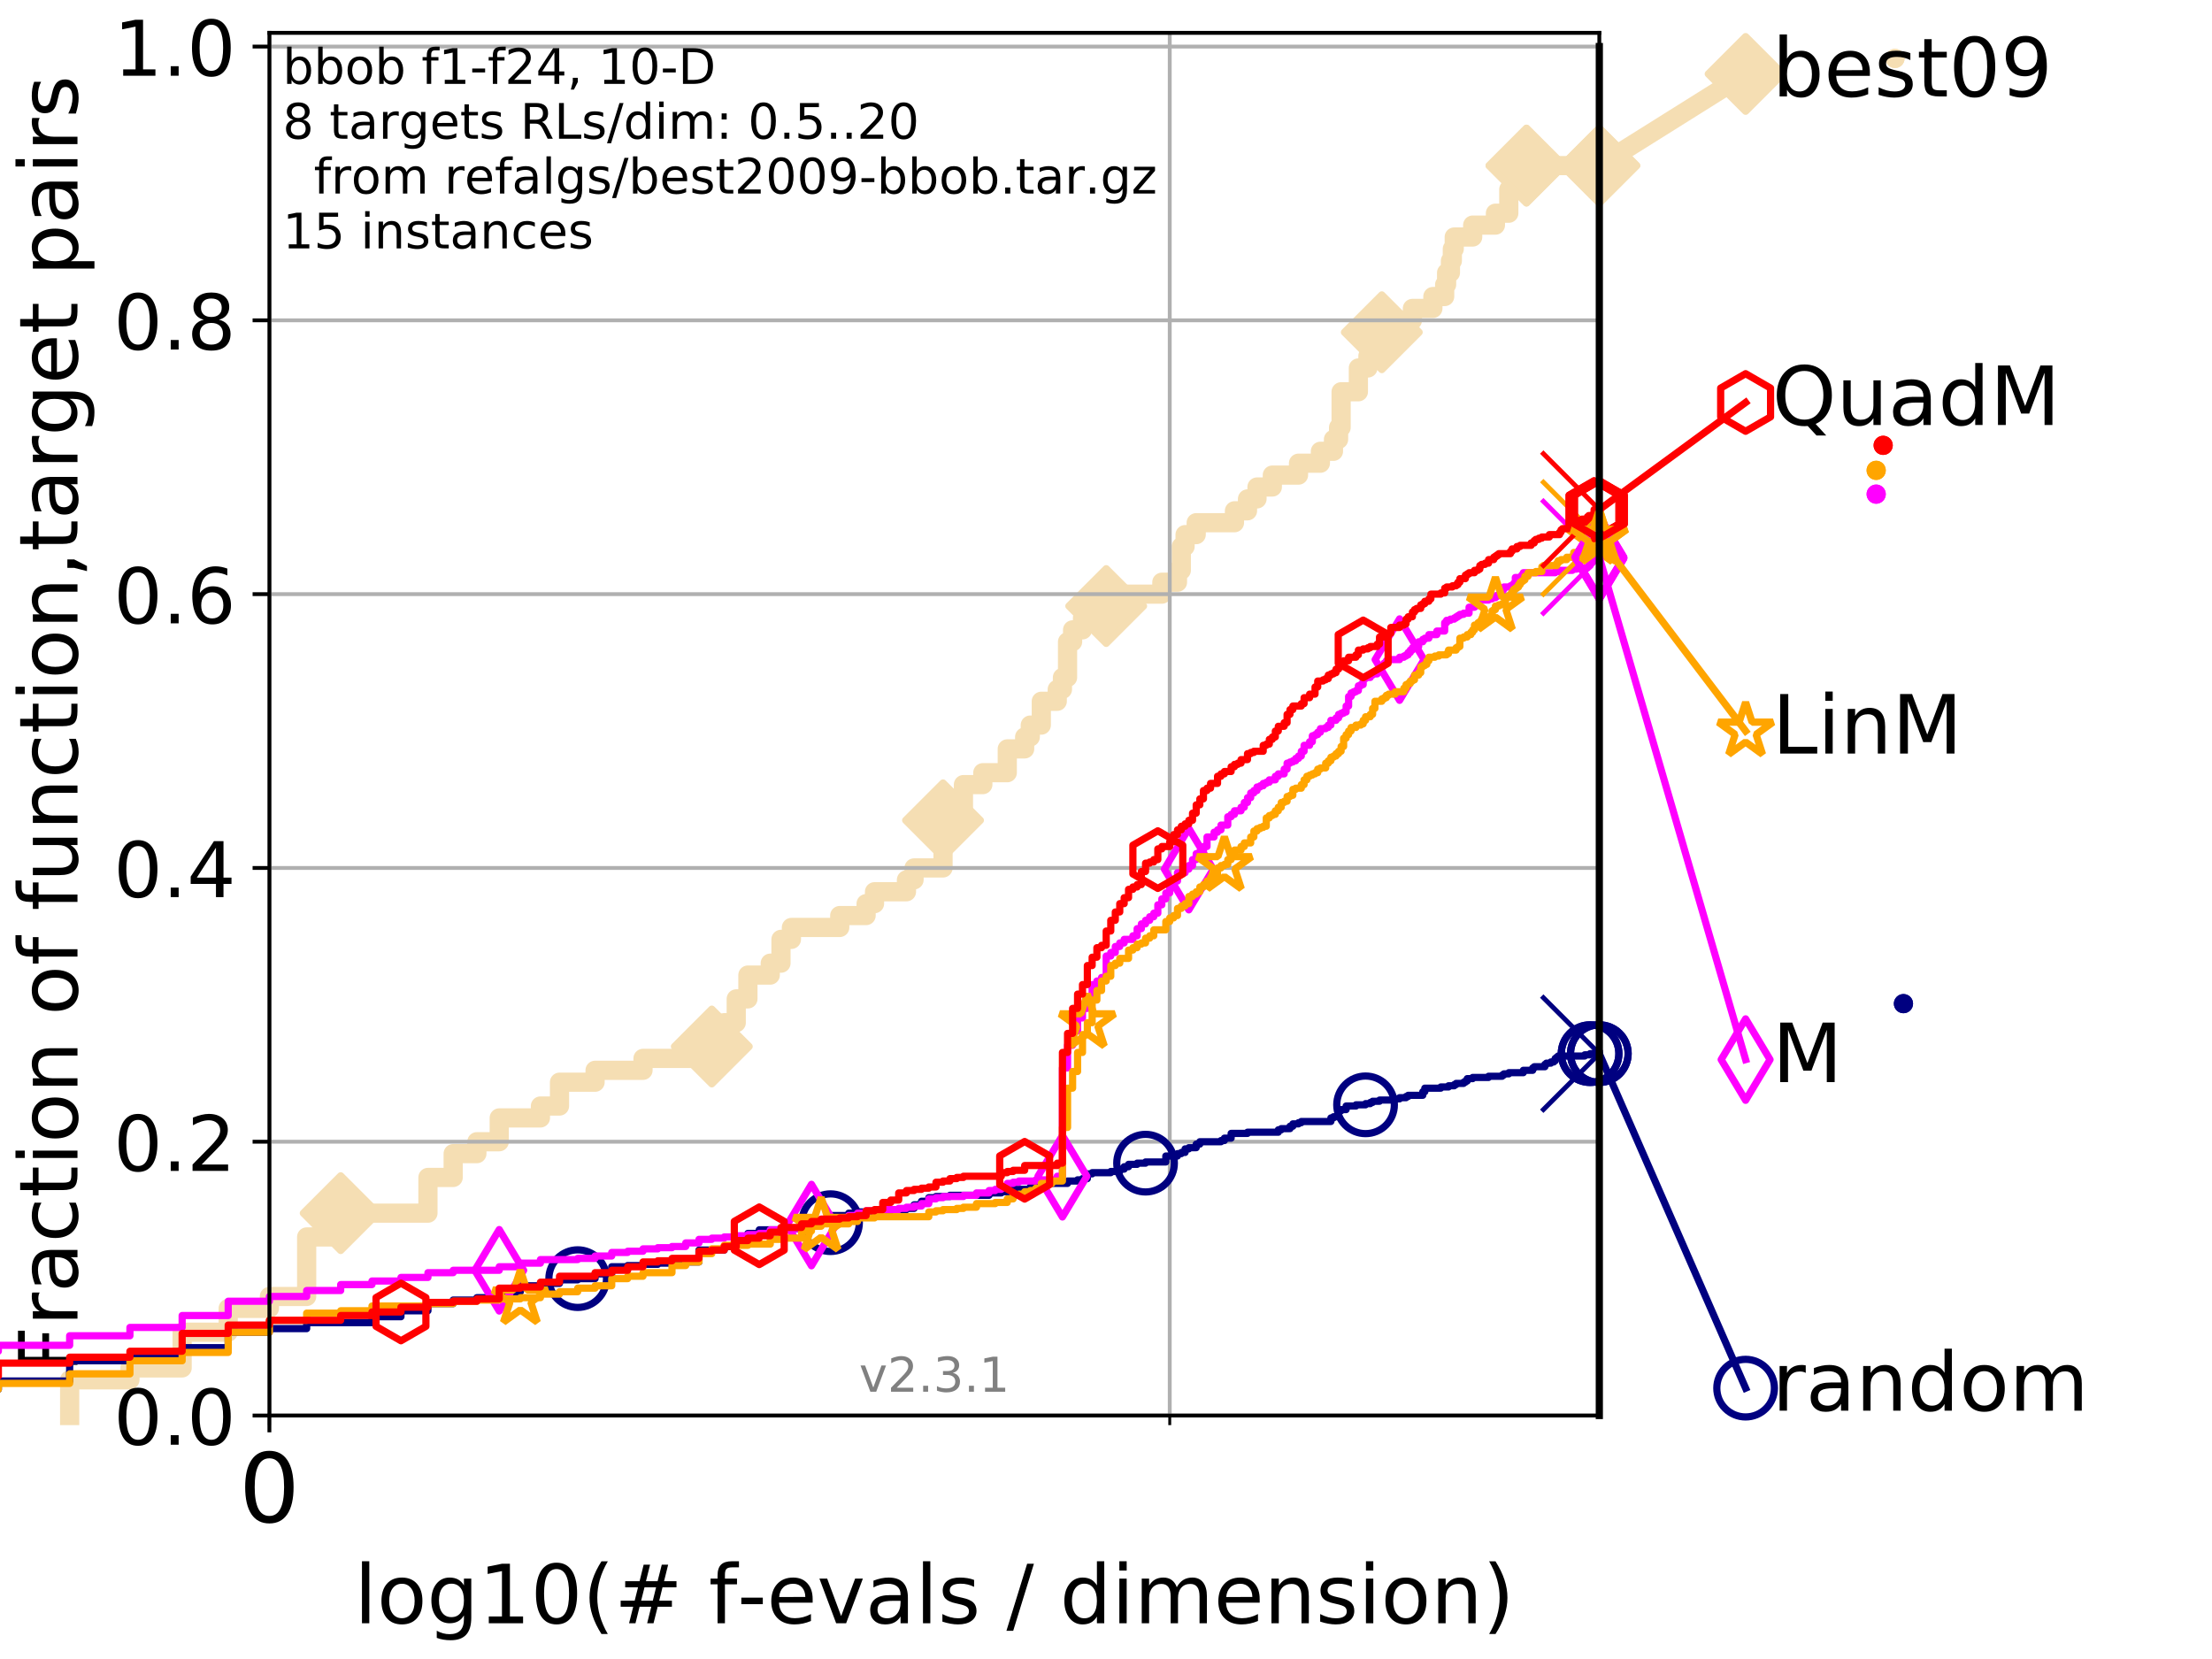 <?xml version="1.0" encoding="utf-8" standalone="no"?>
<!DOCTYPE svg PUBLIC "-//W3C//DTD SVG 1.1//EN"
  "http://www.w3.org/Graphics/SVG/1.1/DTD/svg11.dtd">
<!-- Created with matplotlib (http://matplotlib.org/) -->
<svg height="345.6pt" version="1.1" viewBox="0 0 460.8 345.6" width="460.8pt" xmlns="http://www.w3.org/2000/svg" xmlns:xlink="http://www.w3.org/1999/xlink">
 <defs>
  <style type="text/css">
*{stroke-linecap:butt;stroke-linejoin:round;}
  </style>
 </defs>
 <g id="figure_1">
  <g id="patch_1">
   <path d="M 0 345.6 
L 460.8 345.6 
L 460.8 0 
L 0 0 
z
" style="fill:#ffffff;"/>
  </g>
  <g id="axes_1">
   <g id="patch_2">
    <path d="M 56.12 294.88 
L 333.168 294.88 
L 333.168 6.845 
L 56.12 6.845 
z
" style="fill:#ffffff;"/>
   </g>
   <g id="line2d_1">
    <path d="M 14.51 294.88 
L 14.51 287.44 
L 27.067 287.44 
L 27.067 284.961 
L 37.944 284.961 
L 37.944 277.521 
L 47.538 277.521 
L 47.538 272.561 
L 56.12 272.561 
L 56.12 270.081 
L 63.884 270.081 
L 63.884 257.682 
L 70.971 257.682 
L 70.971 252.723 
L 89.148 252.723 
L 89.148 245.283 
L 94.405 245.283 
L 94.405 240.323 
L 99.343 240.323 
L 99.343 237.843 
L 103.999 237.843 
L 103.999 232.884 
L 112.581 232.884 
L 112.581 230.404 
L 116.555 230.404 
L 116.555 225.444 
L 123.965 225.444 
L 123.965 222.964 
L 133.952 222.964 
L 133.952 220.484 
L 145.609 220.484 
L 145.609 218.005 
L 148.28 218.005 
L 148.28 215.525 
L 150.866 215.525 
L 150.866 213.045 
L 153.372 213.045 
L 153.372 208.085 
L 155.804 208.085 
L 155.804 203.125 
L 160.46 203.125 
L 160.46 200.646 
L 162.692 200.646 
L 162.692 195.686 
L 164.864 195.686 
L 164.864 193.206 
L 174.933 193.206 
L 174.933 190.726 
L 180.426 190.726 
L 180.426 188.246 
L 182.178 188.246 
L 182.178 185.767 
L 188.831 185.767 
L 188.831 183.287 
L 190.413 183.287 
L 190.413 180.807 
L 196.45 180.807 
L 196.45 170.887 
L 197.891 170.887 
L 197.891 168.408 
L 200.701 168.408 
L 200.701 163.448 
L 204.741 163.448 
L 204.741 160.968 
L 209.833 160.968 
L 209.833 156.008 
L 213.454 156.008 
L 213.454 153.528 
L 214.626 153.528 
L 214.626 151.049 
L 216.921 151.049 
L 216.921 146.089 
L 220.246 146.089 
L 220.246 143.609 
L 221.325 143.609 
L 221.325 141.129 
L 222.39 141.129 
L 222.39 133.69 
L 223.441 133.69 
L 223.441 131.21 
L 225.503 131.21 
L 225.503 128.73 
L 230.441 128.73 
L 230.441 126.25 
L 233.267 126.25 
L 233.267 123.77 
L 242.034 123.77 
L 242.034 121.29 
L 245.292 121.29 
L 245.292 118.811 
L 246.087 118.811 
L 246.087 113.851 
L 246.874 113.851 
L 246.874 111.371 
L 249.191 111.371 
L 249.191 108.891 
L 257.162 108.891 
L 257.162 106.411 
L 259.877 106.411 
L 259.877 103.931 
L 261.856 103.931 
L 261.856 101.452 
L 265.051 101.452 
L 265.051 98.972 
L 270.503 98.972 
L 270.503 96.492 
L 275.061 96.492 
L 275.061 94.012 
L 277.786 94.012 
L 277.786 91.532 
L 278.851 91.532 
L 278.851 89.052 
L 279.378 89.052 
L 279.378 81.613 
L 282.976 81.613 
L 282.976 76.653 
L 284.963 76.653 
L 284.963 74.173 
L 287.855 74.173 
L 287.855 69.213 
L 291.558 69.213 
L 291.558 66.734 
L 294.229 66.734 
L 294.229 64.254 
L 298.495 64.254 
L 298.495 61.774 
L 300.951 61.774 
L 300.951 59.294 
L 301.353 59.294 
L 301.353 56.814 
L 302.152 56.814 
L 302.152 54.334 
L 302.548 54.334 
L 302.548 51.855 
L 302.943 51.855 
L 302.943 49.375 
L 306.786 49.375 
L 306.786 46.895 
L 311.525 46.895 
L 311.525 44.415 
L 314.31 44.415 
L 314.31 39.455 
L 317.663 39.455 
L 317.663 36.975 
L 317.99 36.975 
L 317.99 34.496 
L 333.168 34.496 
L 333.168 34.496 
" style="fill:none;stroke:#f5deb3;stroke-linecap:square;stroke-width:4;"/>
   </g>
   <g id="line2d_2">
    <defs>
     <path d="M -0 7.778 
L 7.778 0 
L 0 -7.778 
L -7.778 -0 
z
" id="mdf40b3a71b" style="stroke:#f5deb3;stroke-linejoin:miter;stroke-width:1.5;"/>
    </defs>
    <g>
     <use style="fill:#f5deb3;stroke:#f5deb3;stroke-linejoin:miter;stroke-width:1.5;" x="70.971" xlink:href="#mdf40b3a71b" y="252.723"/>
     <use style="fill:#f5deb3;stroke:#f5deb3;stroke-linejoin:miter;stroke-width:1.5;" x="148.28" xlink:href="#mdf40b3a71b" y="218.005"/>
     <use style="fill:#f5deb3;stroke:#f5deb3;stroke-linejoin:miter;stroke-width:1.5;" x="196.45" xlink:href="#mdf40b3a71b" y="170.887"/>
     <use style="fill:#f5deb3;stroke:#f5deb3;stroke-linejoin:miter;stroke-width:1.5;" x="230.441" xlink:href="#mdf40b3a71b" y="126.25"/>
     <use style="fill:#f5deb3;stroke:#f5deb3;stroke-linejoin:miter;stroke-width:1.5;" x="287.855" xlink:href="#mdf40b3a71b" y="69.213"/>
     <use style="fill:#f5deb3;stroke:#f5deb3;stroke-linejoin:miter;stroke-width:1.5;" x="317.99" xlink:href="#mdf40b3a71b" y="34.496"/>
     <use style="fill:#f5deb3;stroke:#f5deb3;stroke-linejoin:miter;stroke-width:1.5;" x="317.99" xlink:href="#mdf40b3a71b" y="34.496"/>
     <use style="fill:#f5deb3;stroke:#f5deb3;stroke-linejoin:miter;stroke-width:1.5;" x="333.168" xlink:href="#mdf40b3a71b" y="34.496"/>
    </g>
   </g>
   <g id="line2d_3">
    <path style="fill:none;stroke:#f5deb3;stroke-linecap:square;stroke-width:4;"/>
    <g/>
   </g>
   <g id="line2d_4">
    <path d="M 333.168 34.496 
L 363.643 15.401 
" style="fill:none;stroke:#f5deb3;stroke-linecap:square;stroke-width:4;"/>
    <g>
     <use style="fill:#f5deb3;stroke:#f5deb3;stroke-linejoin:miter;stroke-width:1.5;" x="333.168" xlink:href="#mdf40b3a71b" y="34.496"/>
     <use style="fill:#f5deb3;stroke:#f5deb3;stroke-linejoin:miter;stroke-width:1.5;" x="363.643" xlink:href="#mdf40b3a71b" y="15.401"/>
    </g>
   </g>
   <g id="matplotlib.axis_1">
    <g id="xtick_1">
     <g id="line2d_5">
      <path clip-path="url(#p78557dac25)" d="M 56.12 294.88 
L 56.12 6.845 
" style="fill:none;stroke:#b0b0b0;stroke-linecap:square;stroke-width:0.8;"/>
     </g>
     <g id="line2d_6">
      <defs>
       <path d="M 0 0 
L 0 3.5 
" id="m2741050c59" style="stroke:#000000;stroke-width:0.8;"/>
      </defs>
      <g>
       <use style="stroke:#000000;stroke-width:0.8;" x="56.12" xlink:href="#m2741050c59" y="294.88"/>
      </g>
     </g>
     <g id="text_1">
      <!-- 0 -->
      <defs>
       <path d="M 31.781 66.406 
Q 24.172 66.406 20.328 58.906 
Q 16.5 51.422 16.5 36.375 
Q 16.5 21.391 20.328 13.891 
Q 24.172 6.391 31.781 6.391 
Q 39.453 6.391 43.281 13.891 
Q 47.125 21.391 47.125 36.375 
Q 47.125 51.422 43.281 58.906 
Q 39.453 66.406 31.781 66.406 
z
M 31.781 74.219 
Q 44.047 74.219 50.516 64.516 
Q 56.984 54.828 56.984 36.375 
Q 56.984 17.969 50.516 8.266 
Q 44.047 -1.422 31.781 -1.422 
Q 19.531 -1.422 13.062 8.266 
Q 6.594 17.969 6.594 36.375 
Q 6.594 54.828 13.062 64.516 
Q 19.531 74.219 31.781 74.219 
z
" id="DejaVuSans-30"/>
      </defs>
      <g transform="translate(49.758 317.077)scale(0.2 -0.2)">
       <use xlink:href="#DejaVuSans-30"/>
      </g>
     </g>
    </g>
    <g id="xtick_2">
     <g id="line2d_7">
      <path clip-path="url(#p78557dac25)" d="M 56.12 294.88 
L 56.12 6.845 
" style="fill:none;stroke:#b0b0b0;stroke-linecap:square;stroke-width:0.8;"/>
     </g>
     <g id="line2d_8">
      <defs>
       <path d="M 0 0 
L 0 2 
" id="ma9d42ec5e1" style="stroke:#000000;stroke-width:0.6;"/>
      </defs>
      <g>
       <use style="stroke:#000000;stroke-width:0.6;" x="56.12" xlink:href="#ma9d42ec5e1" y="294.88"/>
      </g>
     </g>
    </g>
    <g id="xtick_3">
     <g id="line2d_9">
      <path clip-path="url(#p78557dac25)" d="M 243.679 294.88 
L 243.679 6.845 
" style="fill:none;stroke:#b0b0b0;stroke-linecap:square;stroke-width:0.8;"/>
     </g>
     <g id="line2d_10">
      <g>
       <use style="stroke:#000000;stroke-width:0.6;" x="243.679" xlink:href="#ma9d42ec5e1" y="294.88"/>
      </g>
     </g>
    </g>
    <g id="text_2">
     <!-- log10(# f-evals / dimension) -->
     <defs>
      <path d="M 9.422 75.984 
L 18.406 75.984 
L 18.406 0 
L 9.422 0 
z
" id="DejaVuSans-6c"/>
      <path d="M 30.609 48.391 
Q 23.391 48.391 19.188 42.75 
Q 14.984 37.109 14.984 27.297 
Q 14.984 17.484 19.156 11.844 
Q 23.344 6.203 30.609 6.203 
Q 37.797 6.203 41.984 11.859 
Q 46.188 17.531 46.188 27.297 
Q 46.188 37.016 41.984 42.703 
Q 37.797 48.391 30.609 48.391 
z
M 30.609 56 
Q 42.328 56 49.016 48.375 
Q 55.719 40.766 55.719 27.297 
Q 55.719 13.875 49.016 6.219 
Q 42.328 -1.422 30.609 -1.422 
Q 18.844 -1.422 12.172 6.219 
Q 5.516 13.875 5.516 27.297 
Q 5.516 40.766 12.172 48.375 
Q 18.844 56 30.609 56 
z
" id="DejaVuSans-6f"/>
      <path d="M 45.406 27.984 
Q 45.406 37.75 41.375 43.109 
Q 37.359 48.484 30.078 48.484 
Q 22.859 48.484 18.828 43.109 
Q 14.797 37.75 14.797 27.984 
Q 14.797 18.266 18.828 12.891 
Q 22.859 7.516 30.078 7.516 
Q 37.359 7.516 41.375 12.891 
Q 45.406 18.266 45.406 27.984 
z
M 54.391 6.781 
Q 54.391 -7.172 48.188 -13.984 
Q 42 -20.797 29.203 -20.797 
Q 24.469 -20.797 20.266 -20.094 
Q 16.062 -19.391 12.109 -17.922 
L 12.109 -9.188 
Q 16.062 -11.328 19.922 -12.344 
Q 23.781 -13.375 27.781 -13.375 
Q 36.625 -13.375 41.016 -8.766 
Q 45.406 -4.156 45.406 5.172 
L 45.406 9.625 
Q 42.625 4.781 38.281 2.391 
Q 33.938 0 27.875 0 
Q 17.828 0 11.672 7.656 
Q 5.516 15.328 5.516 27.984 
Q 5.516 40.672 11.672 48.328 
Q 17.828 56 27.875 56 
Q 33.938 56 38.281 53.609 
Q 42.625 51.219 45.406 46.391 
L 45.406 54.688 
L 54.391 54.688 
z
" id="DejaVuSans-67"/>
      <path d="M 12.406 8.297 
L 28.516 8.297 
L 28.516 63.922 
L 10.984 60.406 
L 10.984 69.391 
L 28.422 72.906 
L 38.281 72.906 
L 38.281 8.297 
L 54.391 8.297 
L 54.391 0 
L 12.406 0 
z
" id="DejaVuSans-31"/>
      <path d="M 31 75.875 
Q 24.469 64.656 21.281 53.656 
Q 18.109 42.672 18.109 31.391 
Q 18.109 20.125 21.312 9.062 
Q 24.516 -2 31 -13.188 
L 23.188 -13.188 
Q 15.875 -1.703 12.234 9.375 
Q 8.594 20.453 8.594 31.391 
Q 8.594 42.281 12.203 53.312 
Q 15.828 64.359 23.188 75.875 
z
" id="DejaVuSans-28"/>
      <path d="M 51.125 44 
L 36.922 44 
L 32.812 27.688 
L 47.125 27.688 
z
M 43.797 71.781 
L 38.719 51.516 
L 52.984 51.516 
L 58.109 71.781 
L 65.922 71.781 
L 60.891 51.516 
L 76.125 51.516 
L 76.125 44 
L 58.984 44 
L 54.984 27.688 
L 70.516 27.688 
L 70.516 20.219 
L 53.078 20.219 
L 48 0 
L 40.188 0 
L 45.219 20.219 
L 30.906 20.219 
L 25.875 0 
L 18.016 0 
L 23.094 20.219 
L 7.719 20.219 
L 7.719 27.688 
L 24.906 27.688 
L 29 44 
L 13.281 44 
L 13.281 51.516 
L 30.906 51.516 
L 35.891 71.781 
z
" id="DejaVuSans-23"/>
      <path id="DejaVuSans-20"/>
      <path d="M 37.109 75.984 
L 37.109 68.5 
L 28.516 68.5 
Q 23.688 68.5 21.797 66.547 
Q 19.922 64.594 19.922 59.516 
L 19.922 54.688 
L 34.719 54.688 
L 34.719 47.703 
L 19.922 47.703 
L 19.922 0 
L 10.891 0 
L 10.891 47.703 
L 2.297 47.703 
L 2.297 54.688 
L 10.891 54.688 
L 10.891 58.5 
Q 10.891 67.625 15.141 71.797 
Q 19.391 75.984 28.609 75.984 
z
" id="DejaVuSans-66"/>
      <path d="M 4.891 31.391 
L 31.203 31.391 
L 31.203 23.391 
L 4.891 23.391 
z
" id="DejaVuSans-2d"/>
      <path d="M 56.203 29.594 
L 56.203 25.203 
L 14.891 25.203 
Q 15.484 15.922 20.484 11.062 
Q 25.484 6.203 34.422 6.203 
Q 39.594 6.203 44.453 7.469 
Q 49.312 8.734 54.109 11.281 
L 54.109 2.781 
Q 49.266 0.734 44.188 -0.344 
Q 39.109 -1.422 33.891 -1.422 
Q 20.797 -1.422 13.156 6.188 
Q 5.516 13.812 5.516 26.812 
Q 5.516 40.234 12.766 48.109 
Q 20.016 56 32.328 56 
Q 43.359 56 49.781 48.891 
Q 56.203 41.797 56.203 29.594 
z
M 47.219 32.234 
Q 47.125 39.594 43.094 43.984 
Q 39.062 48.391 32.422 48.391 
Q 24.906 48.391 20.391 44.141 
Q 15.875 39.891 15.188 32.172 
z
" id="DejaVuSans-65"/>
      <path d="M 2.984 54.688 
L 12.5 54.688 
L 29.594 8.797 
L 46.688 54.688 
L 56.203 54.688 
L 35.688 0 
L 23.484 0 
z
" id="DejaVuSans-76"/>
      <path d="M 34.281 27.484 
Q 23.391 27.484 19.188 25 
Q 14.984 22.516 14.984 16.5 
Q 14.984 11.719 18.141 8.906 
Q 21.297 6.109 26.703 6.109 
Q 34.188 6.109 38.703 11.406 
Q 43.219 16.703 43.219 25.484 
L 43.219 27.484 
z
M 52.203 31.203 
L 52.203 0 
L 43.219 0 
L 43.219 8.297 
Q 40.141 3.328 35.547 0.953 
Q 30.953 -1.422 24.312 -1.422 
Q 15.922 -1.422 10.953 3.297 
Q 6 8.016 6 15.922 
Q 6 25.141 12.172 29.828 
Q 18.359 34.516 30.609 34.516 
L 43.219 34.516 
L 43.219 35.406 
Q 43.219 41.609 39.141 45 
Q 35.062 48.391 27.688 48.391 
Q 23 48.391 18.547 47.266 
Q 14.109 46.141 10.016 43.891 
L 10.016 52.203 
Q 14.938 54.109 19.578 55.047 
Q 24.219 56 28.609 56 
Q 40.484 56 46.344 49.844 
Q 52.203 43.703 52.203 31.203 
z
" id="DejaVuSans-61"/>
      <path d="M 44.281 53.078 
L 44.281 44.578 
Q 40.484 46.531 36.375 47.5 
Q 32.281 48.484 27.875 48.484 
Q 21.188 48.484 17.844 46.438 
Q 14.5 44.391 14.5 40.281 
Q 14.5 37.156 16.891 35.375 
Q 19.281 33.594 26.516 31.984 
L 29.594 31.297 
Q 39.156 29.25 43.188 25.516 
Q 47.219 21.781 47.219 15.094 
Q 47.219 7.469 41.188 3.016 
Q 35.156 -1.422 24.609 -1.422 
Q 20.219 -1.422 15.453 -0.562 
Q 10.688 0.297 5.422 2 
L 5.422 11.281 
Q 10.406 8.688 15.234 7.391 
Q 20.062 6.109 24.812 6.109 
Q 31.156 6.109 34.562 8.281 
Q 37.984 10.453 37.984 14.406 
Q 37.984 18.062 35.516 20.016 
Q 33.062 21.969 24.703 23.781 
L 21.578 24.516 
Q 13.234 26.266 9.516 29.906 
Q 5.812 33.547 5.812 39.891 
Q 5.812 47.609 11.281 51.797 
Q 16.75 56 26.812 56 
Q 31.781 56 36.172 55.266 
Q 40.578 54.547 44.281 53.078 
z
" id="DejaVuSans-73"/>
      <path d="M 25.391 72.906 
L 33.688 72.906 
L 8.297 -9.281 
L 0 -9.281 
z
" id="DejaVuSans-2f"/>
      <path d="M 45.406 46.391 
L 45.406 75.984 
L 54.391 75.984 
L 54.391 0 
L 45.406 0 
L 45.406 8.203 
Q 42.578 3.328 38.25 0.953 
Q 33.938 -1.422 27.875 -1.422 
Q 17.969 -1.422 11.734 6.484 
Q 5.516 14.406 5.516 27.297 
Q 5.516 40.188 11.734 48.094 
Q 17.969 56 27.875 56 
Q 33.938 56 38.25 53.625 
Q 42.578 51.266 45.406 46.391 
z
M 14.797 27.297 
Q 14.797 17.391 18.875 11.75 
Q 22.953 6.109 30.078 6.109 
Q 37.203 6.109 41.297 11.75 
Q 45.406 17.391 45.406 27.297 
Q 45.406 37.203 41.297 42.844 
Q 37.203 48.484 30.078 48.484 
Q 22.953 48.484 18.875 42.844 
Q 14.797 37.203 14.797 27.297 
z
" id="DejaVuSans-64"/>
      <path d="M 9.422 54.688 
L 18.406 54.688 
L 18.406 0 
L 9.422 0 
z
M 9.422 75.984 
L 18.406 75.984 
L 18.406 64.594 
L 9.422 64.594 
z
" id="DejaVuSans-69"/>
      <path d="M 52 44.188 
Q 55.375 50.25 60.062 53.125 
Q 64.75 56 71.094 56 
Q 79.641 56 84.281 50.016 
Q 88.922 44.047 88.922 33.016 
L 88.922 0 
L 79.891 0 
L 79.891 32.719 
Q 79.891 40.578 77.094 44.375 
Q 74.312 48.188 68.609 48.188 
Q 61.625 48.188 57.562 43.547 
Q 53.516 38.922 53.516 30.906 
L 53.516 0 
L 44.484 0 
L 44.484 32.719 
Q 44.484 40.625 41.703 44.406 
Q 38.922 48.188 33.109 48.188 
Q 26.219 48.188 22.156 43.531 
Q 18.109 38.875 18.109 30.906 
L 18.109 0 
L 9.078 0 
L 9.078 54.688 
L 18.109 54.688 
L 18.109 46.188 
Q 21.188 51.219 25.484 53.609 
Q 29.781 56 35.688 56 
Q 41.656 56 45.828 52.969 
Q 50 49.953 52 44.188 
z
" id="DejaVuSans-6d"/>
      <path d="M 54.891 33.016 
L 54.891 0 
L 45.906 0 
L 45.906 32.719 
Q 45.906 40.484 42.875 44.328 
Q 39.844 48.188 33.797 48.188 
Q 26.516 48.188 22.312 43.547 
Q 18.109 38.922 18.109 30.906 
L 18.109 0 
L 9.078 0 
L 9.078 54.688 
L 18.109 54.688 
L 18.109 46.188 
Q 21.344 51.125 25.703 53.562 
Q 30.078 56 35.797 56 
Q 45.219 56 50.047 50.172 
Q 54.891 44.344 54.891 33.016 
z
" id="DejaVuSans-6e"/>
      <path d="M 8.016 75.875 
L 15.828 75.875 
Q 23.141 64.359 26.781 53.312 
Q 30.422 42.281 30.422 31.391 
Q 30.422 20.453 26.781 9.375 
Q 23.141 -1.703 15.828 -13.188 
L 8.016 -13.188 
Q 14.5 -2 17.703 9.062 
Q 20.906 20.125 20.906 31.391 
Q 20.906 42.672 17.703 53.656 
Q 14.5 64.656 8.016 75.875 
z
" id="DejaVuSans-29"/>
     </defs>
     <g transform="translate(73.803 338.154)scale(0.17 -0.17)">
      <use xlink:href="#DejaVuSans-6c"/>
      <use x="27.783" xlink:href="#DejaVuSans-6f"/>
      <use x="88.965" xlink:href="#DejaVuSans-67"/>
      <use x="152.441" xlink:href="#DejaVuSans-31"/>
      <use x="216.064" xlink:href="#DejaVuSans-30"/>
      <use x="279.688" xlink:href="#DejaVuSans-28"/>
      <use x="318.701" xlink:href="#DejaVuSans-23"/>
      <use x="402.49" xlink:href="#DejaVuSans-20"/>
      <use x="434.277" xlink:href="#DejaVuSans-66"/>
      <use x="469.404" xlink:href="#DejaVuSans-2d"/>
      <use x="505.488" xlink:href="#DejaVuSans-65"/>
      <use x="567.012" xlink:href="#DejaVuSans-76"/>
      <use x="626.191" xlink:href="#DejaVuSans-61"/>
      <use x="687.471" xlink:href="#DejaVuSans-6c"/>
      <use x="715.254" xlink:href="#DejaVuSans-73"/>
      <use x="767.354" xlink:href="#DejaVuSans-20"/>
      <use x="799.141" xlink:href="#DejaVuSans-2f"/>
      <use x="832.832" xlink:href="#DejaVuSans-20"/>
      <use x="864.619" xlink:href="#DejaVuSans-64"/>
      <use x="928.096" xlink:href="#DejaVuSans-69"/>
      <use x="955.879" xlink:href="#DejaVuSans-6d"/>
      <use x="1053.291" xlink:href="#DejaVuSans-65"/>
      <use x="1114.814" xlink:href="#DejaVuSans-6e"/>
      <use x="1178.193" xlink:href="#DejaVuSans-73"/>
      <use x="1230.293" xlink:href="#DejaVuSans-69"/>
      <use x="1258.076" xlink:href="#DejaVuSans-6f"/>
      <use x="1319.258" xlink:href="#DejaVuSans-6e"/>
      <use x="1382.637" xlink:href="#DejaVuSans-29"/>
     </g>
    </g>
   </g>
   <g id="matplotlib.axis_2">
    <g id="ytick_1">
     <g id="line2d_11">
      <path clip-path="url(#p78557dac25)" d="M 56.12 294.88 
L 333.168 294.88 
" style="fill:none;stroke:#b0b0b0;stroke-linecap:square;stroke-width:0.8;"/>
     </g>
     <g id="line2d_12">
      <defs>
       <path d="M 0 0 
L -3.5 0 
" id="m19e3352def" style="stroke:#000000;stroke-width:0.8;"/>
      </defs>
      <g>
       <use style="stroke:#000000;stroke-width:0.8;" x="56.12" xlink:href="#m19e3352def" y="294.88"/>
      </g>
     </g>
     <g id="text_3">
      <!-- 0.0 -->
      <defs>
       <path d="M 10.688 12.406 
L 21 12.406 
L 21 0 
L 10.688 0 
z
" id="DejaVuSans-2e"/>
      </defs>
      <g transform="translate(23.675 300.959)scale(0.16 -0.16)">
       <use xlink:href="#DejaVuSans-30"/>
       <use x="63.623" xlink:href="#DejaVuSans-2e"/>
       <use x="95.41" xlink:href="#DejaVuSans-30"/>
      </g>
     </g>
    </g>
    <g id="ytick_2">
     <g id="line2d_13">
      <path clip-path="url(#p78557dac25)" d="M 56.12 237.843 
L 333.168 237.843 
" style="fill:none;stroke:#b0b0b0;stroke-linecap:square;stroke-width:0.8;"/>
     </g>
     <g id="line2d_14">
      <g>
       <use style="stroke:#000000;stroke-width:0.8;" x="56.12" xlink:href="#m19e3352def" y="237.843"/>
      </g>
     </g>
     <g id="text_4">
      <!-- 0.2 -->
      <defs>
       <path d="M 19.188 8.297 
L 53.609 8.297 
L 53.609 0 
L 7.328 0 
L 7.328 8.297 
Q 12.938 14.109 22.625 23.891 
Q 32.328 33.688 34.812 36.531 
Q 39.547 41.844 41.422 45.531 
Q 43.312 49.219 43.312 52.781 
Q 43.312 58.594 39.234 62.25 
Q 35.156 65.922 28.609 65.922 
Q 23.969 65.922 18.812 64.312 
Q 13.672 62.703 7.812 59.422 
L 7.812 69.391 
Q 13.766 71.781 18.938 73 
Q 24.125 74.219 28.422 74.219 
Q 39.75 74.219 46.484 68.547 
Q 53.219 62.891 53.219 53.422 
Q 53.219 48.922 51.531 44.891 
Q 49.859 40.875 45.406 35.406 
Q 44.188 33.984 37.641 27.219 
Q 31.109 20.453 19.188 8.297 
z
" id="DejaVuSans-32"/>
      </defs>
      <g transform="translate(23.675 243.922)scale(0.16 -0.16)">
       <use xlink:href="#DejaVuSans-30"/>
       <use x="63.623" xlink:href="#DejaVuSans-2e"/>
       <use x="95.41" xlink:href="#DejaVuSans-32"/>
      </g>
     </g>
    </g>
    <g id="ytick_3">
     <g id="line2d_15">
      <path clip-path="url(#p78557dac25)" d="M 56.12 180.807 
L 333.168 180.807 
" style="fill:none;stroke:#b0b0b0;stroke-linecap:square;stroke-width:0.8;"/>
     </g>
     <g id="line2d_16">
      <g>
       <use style="stroke:#000000;stroke-width:0.8;" x="56.12" xlink:href="#m19e3352def" y="180.807"/>
      </g>
     </g>
     <g id="text_5">
      <!-- 0.4 -->
      <defs>
       <path d="M 37.797 64.312 
L 12.891 25.391 
L 37.797 25.391 
z
M 35.203 72.906 
L 47.609 72.906 
L 47.609 25.391 
L 58.016 25.391 
L 58.016 17.188 
L 47.609 17.188 
L 47.609 0 
L 37.797 0 
L 37.797 17.188 
L 4.891 17.188 
L 4.891 26.703 
z
" id="DejaVuSans-34"/>
      </defs>
      <g transform="translate(23.675 186.886)scale(0.16 -0.16)">
       <use xlink:href="#DejaVuSans-30"/>
       <use x="63.623" xlink:href="#DejaVuSans-2e"/>
       <use x="95.41" xlink:href="#DejaVuSans-34"/>
      </g>
     </g>
    </g>
    <g id="ytick_4">
     <g id="line2d_17">
      <path clip-path="url(#p78557dac25)" d="M 56.12 123.77 
L 333.168 123.77 
" style="fill:none;stroke:#b0b0b0;stroke-linecap:square;stroke-width:0.8;"/>
     </g>
     <g id="line2d_18">
      <g>
       <use style="stroke:#000000;stroke-width:0.8;" x="56.12" xlink:href="#m19e3352def" y="123.77"/>
      </g>
     </g>
     <g id="text_6">
      <!-- 0.6 -->
      <defs>
       <path d="M 33.016 40.375 
Q 26.375 40.375 22.484 35.828 
Q 18.609 31.297 18.609 23.391 
Q 18.609 15.531 22.484 10.953 
Q 26.375 6.391 33.016 6.391 
Q 39.656 6.391 43.531 10.953 
Q 47.406 15.531 47.406 23.391 
Q 47.406 31.297 43.531 35.828 
Q 39.656 40.375 33.016 40.375 
z
M 52.594 71.297 
L 52.594 62.312 
Q 48.875 64.062 45.094 64.984 
Q 41.312 65.922 37.594 65.922 
Q 27.828 65.922 22.672 59.328 
Q 17.531 52.734 16.797 39.406 
Q 19.672 43.656 24.016 45.922 
Q 28.375 48.188 33.594 48.188 
Q 44.578 48.188 50.953 41.516 
Q 57.328 34.859 57.328 23.391 
Q 57.328 12.156 50.688 5.359 
Q 44.047 -1.422 33.016 -1.422 
Q 20.359 -1.422 13.672 8.266 
Q 6.984 17.969 6.984 36.375 
Q 6.984 53.656 15.188 63.938 
Q 23.391 74.219 37.203 74.219 
Q 40.922 74.219 44.703 73.484 
Q 48.484 72.75 52.594 71.297 
z
" id="DejaVuSans-36"/>
      </defs>
      <g transform="translate(23.675 129.849)scale(0.16 -0.16)">
       <use xlink:href="#DejaVuSans-30"/>
       <use x="63.623" xlink:href="#DejaVuSans-2e"/>
       <use x="95.41" xlink:href="#DejaVuSans-36"/>
      </g>
     </g>
    </g>
    <g id="ytick_5">
     <g id="line2d_19">
      <path clip-path="url(#p78557dac25)" d="M 56.12 66.734 
L 333.168 66.734 
" style="fill:none;stroke:#b0b0b0;stroke-linecap:square;stroke-width:0.8;"/>
     </g>
     <g id="line2d_20">
      <g>
       <use style="stroke:#000000;stroke-width:0.8;" x="56.12" xlink:href="#m19e3352def" y="66.734"/>
      </g>
     </g>
     <g id="text_7">
      <!-- 0.8 -->
      <defs>
       <path d="M 31.781 34.625 
Q 24.75 34.625 20.719 30.859 
Q 16.703 27.094 16.703 20.516 
Q 16.703 13.922 20.719 10.156 
Q 24.75 6.391 31.781 6.391 
Q 38.812 6.391 42.859 10.172 
Q 46.922 13.969 46.922 20.516 
Q 46.922 27.094 42.891 30.859 
Q 38.875 34.625 31.781 34.625 
z
M 21.922 38.812 
Q 15.578 40.375 12.031 44.719 
Q 8.5 49.078 8.5 55.328 
Q 8.5 64.062 14.719 69.141 
Q 20.953 74.219 31.781 74.219 
Q 42.672 74.219 48.875 69.141 
Q 55.078 64.062 55.078 55.328 
Q 55.078 49.078 51.531 44.719 
Q 48 40.375 41.703 38.812 
Q 48.828 37.156 52.797 32.312 
Q 56.781 27.484 56.781 20.516 
Q 56.781 9.906 50.312 4.234 
Q 43.844 -1.422 31.781 -1.422 
Q 19.734 -1.422 13.25 4.234 
Q 6.781 9.906 6.781 20.516 
Q 6.781 27.484 10.781 32.312 
Q 14.797 37.156 21.922 38.812 
z
M 18.312 54.391 
Q 18.312 48.734 21.844 45.562 
Q 25.391 42.391 31.781 42.391 
Q 38.141 42.391 41.719 45.562 
Q 45.312 48.734 45.312 54.391 
Q 45.312 60.062 41.719 63.234 
Q 38.141 66.406 31.781 66.406 
Q 25.391 66.406 21.844 63.234 
Q 18.312 60.062 18.312 54.391 
z
" id="DejaVuSans-38"/>
      </defs>
      <g transform="translate(23.675 72.812)scale(0.16 -0.16)">
       <use xlink:href="#DejaVuSans-30"/>
       <use x="63.623" xlink:href="#DejaVuSans-2e"/>
       <use x="95.41" xlink:href="#DejaVuSans-38"/>
      </g>
     </g>
    </g>
    <g id="ytick_6">
     <g id="line2d_21">
      <path clip-path="url(#p78557dac25)" d="M 56.12 9.697 
L 333.168 9.697 
" style="fill:none;stroke:#b0b0b0;stroke-linecap:square;stroke-width:0.8;"/>
     </g>
     <g id="line2d_22">
      <g>
       <use style="stroke:#000000;stroke-width:0.8;" x="56.12" xlink:href="#m19e3352def" y="9.697"/>
      </g>
     </g>
     <g id="text_8">
      <!-- 1.0 -->
      <g transform="translate(23.675 15.776)scale(0.16 -0.16)">
       <use xlink:href="#DejaVuSans-31"/>
       <use x="63.623" xlink:href="#DejaVuSans-2e"/>
       <use x="95.41" xlink:href="#DejaVuSans-30"/>
      </g>
     </g>
    </g>
    <g id="text_9">
     <!-- Fraction of function,target pairs -->
     <defs>
      <path d="M 9.812 72.906 
L 51.703 72.906 
L 51.703 64.594 
L 19.672 64.594 
L 19.672 43.109 
L 48.578 43.109 
L 48.578 34.812 
L 19.672 34.812 
L 19.672 0 
L 9.812 0 
z
" id="DejaVuSans-46"/>
      <path d="M 41.109 46.297 
Q 39.594 47.172 37.812 47.578 
Q 36.031 48 33.891 48 
Q 26.266 48 22.188 43.047 
Q 18.109 38.094 18.109 28.812 
L 18.109 0 
L 9.078 0 
L 9.078 54.688 
L 18.109 54.688 
L 18.109 46.188 
Q 20.953 51.172 25.484 53.578 
Q 30.031 56 36.531 56 
Q 37.453 56 38.578 55.875 
Q 39.703 55.766 41.062 55.516 
z
" id="DejaVuSans-72"/>
      <path d="M 48.781 52.594 
L 48.781 44.188 
Q 44.969 46.297 41.141 47.344 
Q 37.312 48.391 33.406 48.391 
Q 24.656 48.391 19.812 42.844 
Q 14.984 37.312 14.984 27.297 
Q 14.984 17.281 19.812 11.734 
Q 24.656 6.203 33.406 6.203 
Q 37.312 6.203 41.141 7.25 
Q 44.969 8.297 48.781 10.406 
L 48.781 2.094 
Q 45.016 0.344 40.984 -0.531 
Q 36.969 -1.422 32.422 -1.422 
Q 20.062 -1.422 12.781 6.344 
Q 5.516 14.109 5.516 27.297 
Q 5.516 40.672 12.859 48.328 
Q 20.219 56 33.016 56 
Q 37.156 56 41.109 55.141 
Q 45.062 54.297 48.781 52.594 
z
" id="DejaVuSans-63"/>
      <path d="M 18.312 70.219 
L 18.312 54.688 
L 36.812 54.688 
L 36.812 47.703 
L 18.312 47.703 
L 18.312 18.016 
Q 18.312 11.328 20.141 9.422 
Q 21.969 7.516 27.594 7.516 
L 36.812 7.516 
L 36.812 0 
L 27.594 0 
Q 17.188 0 13.234 3.875 
Q 9.281 7.766 9.281 18.016 
L 9.281 47.703 
L 2.688 47.703 
L 2.688 54.688 
L 9.281 54.688 
L 9.281 70.219 
z
" id="DejaVuSans-74"/>
      <path d="M 8.5 21.578 
L 8.5 54.688 
L 17.484 54.688 
L 17.484 21.922 
Q 17.484 14.156 20.5 10.266 
Q 23.531 6.391 29.594 6.391 
Q 36.859 6.391 41.078 11.031 
Q 45.312 15.672 45.312 23.688 
L 45.312 54.688 
L 54.297 54.688 
L 54.297 0 
L 45.312 0 
L 45.312 8.406 
Q 42.047 3.422 37.719 1 
Q 33.406 -1.422 27.688 -1.422 
Q 18.266 -1.422 13.375 4.438 
Q 8.5 10.297 8.5 21.578 
z
M 31.109 56 
z
" id="DejaVuSans-75"/>
      <path d="M 11.719 12.406 
L 22.016 12.406 
L 22.016 4 
L 14.016 -11.625 
L 7.719 -11.625 
L 11.719 4 
z
" id="DejaVuSans-2c"/>
      <path d="M 18.109 8.203 
L 18.109 -20.797 
L 9.078 -20.797 
L 9.078 54.688 
L 18.109 54.688 
L 18.109 46.391 
Q 20.953 51.266 25.266 53.625 
Q 29.594 56 35.594 56 
Q 45.562 56 51.781 48.094 
Q 58.016 40.188 58.016 27.297 
Q 58.016 14.406 51.781 6.484 
Q 45.562 -1.422 35.594 -1.422 
Q 29.594 -1.422 25.266 0.953 
Q 20.953 3.328 18.109 8.203 
z
M 48.688 27.297 
Q 48.688 37.203 44.609 42.844 
Q 40.531 48.484 33.406 48.484 
Q 26.266 48.484 22.188 42.844 
Q 18.109 37.203 18.109 27.297 
Q 18.109 17.391 22.188 11.75 
Q 26.266 6.109 33.406 6.109 
Q 40.531 6.109 44.609 11.75 
Q 48.688 17.391 48.688 27.297 
z
" id="DejaVuSans-70"/>
     </defs>
     <g transform="translate(16.14 286.002)rotate(-90)scale(0.17 -0.17)">
      <use xlink:href="#DejaVuSans-46"/>
      <use x="57.41" xlink:href="#DejaVuSans-72"/>
      <use x="98.523" xlink:href="#DejaVuSans-61"/>
      <use x="159.803" xlink:href="#DejaVuSans-63"/>
      <use x="214.783" xlink:href="#DejaVuSans-74"/>
      <use x="253.992" xlink:href="#DejaVuSans-69"/>
      <use x="281.775" xlink:href="#DejaVuSans-6f"/>
      <use x="342.957" xlink:href="#DejaVuSans-6e"/>
      <use x="406.336" xlink:href="#DejaVuSans-20"/>
      <use x="438.123" xlink:href="#DejaVuSans-6f"/>
      <use x="499.305" xlink:href="#DejaVuSans-66"/>
      <use x="534.51" xlink:href="#DejaVuSans-20"/>
      <use x="566.297" xlink:href="#DejaVuSans-66"/>
      <use x="601.502" xlink:href="#DejaVuSans-75"/>
      <use x="664.881" xlink:href="#DejaVuSans-6e"/>
      <use x="728.26" xlink:href="#DejaVuSans-63"/>
      <use x="783.24" xlink:href="#DejaVuSans-74"/>
      <use x="822.449" xlink:href="#DejaVuSans-69"/>
      <use x="850.232" xlink:href="#DejaVuSans-6f"/>
      <use x="911.414" xlink:href="#DejaVuSans-6e"/>
      <use x="974.793" xlink:href="#DejaVuSans-2c"/>
      <use x="1006.58" xlink:href="#DejaVuSans-74"/>
      <use x="1045.789" xlink:href="#DejaVuSans-61"/>
      <use x="1107.068" xlink:href="#DejaVuSans-72"/>
      <use x="1148.166" xlink:href="#DejaVuSans-67"/>
      <use x="1211.643" xlink:href="#DejaVuSans-65"/>
      <use x="1273.166" xlink:href="#DejaVuSans-74"/>
      <use x="1312.375" xlink:href="#DejaVuSans-20"/>
      <use x="1344.162" xlink:href="#DejaVuSans-70"/>
      <use x="1407.639" xlink:href="#DejaVuSans-61"/>
      <use x="1468.918" xlink:href="#DejaVuSans-69"/>
      <use x="1496.701" xlink:href="#DejaVuSans-72"/>
      <use x="1537.814" xlink:href="#DejaVuSans-73"/>
     </g>
    </g>
   </g>
   <g id="line2d_23">
    <defs>
     <path d="M 0 1.5 
C 0.398 1.5 0.779 1.342 1.061 1.061 
C 1.342 0.779 1.5 0.398 1.5 0 
C 1.5 -0.398 1.342 -0.779 1.061 -1.061 
C 0.779 -1.342 0.398 -1.5 0 -1.5 
C -0.398 -1.5 -0.779 -1.342 -1.061 -1.061 
C -1.342 -0.779 -1.5 -0.398 -1.5 0 
C -1.5 0.398 -1.342 0.779 -1.061 1.061 
C -0.779 1.342 -0.398 1.5 0 1.5 
z
" id="mc60609983d" style="stroke:#f5deb3;"/>
    </defs>
    <g>
     <use style="fill:#f5deb3;stroke:#f5deb3;" x="394.759" xlink:href="#mc60609983d" y="12.177"/>
     <use style="fill:#f5deb3;stroke:#f5deb3;" x="394.759" xlink:href="#mc60609983d" y="12.177"/>
    </g>
   </g>
   <g id="line2d_24">
    <defs>
     <path d="M 0 1.5 
C 0.398 1.5 0.779 1.342 1.061 1.061 
C 1.342 0.779 1.5 0.398 1.5 0 
C 1.5 -0.398 1.342 -0.779 1.061 -1.061 
C 0.779 -1.342 0.398 -1.5 0 -1.5 
C -0.398 -1.5 -0.779 -1.342 -1.061 -1.061 
C -1.342 -0.779 -1.5 -0.398 -1.5 0 
C -1.5 0.398 -1.342 0.779 -1.061 1.061 
C -0.779 1.342 -0.398 1.5 0 1.5 
z
" id="ma7ce2518c1" style="stroke:#000080;"/>
    </defs>
    <g>
     <use style="fill:#000080;stroke:#000080;" x="396.524" xlink:href="#ma7ce2518c1" y="209.077"/>
     <use style="fill:#000080;stroke:#000080;" x="396.524" xlink:href="#ma7ce2518c1" y="209.077"/>
    </g>
   </g>
   <g id="line2d_25">
    <path d="M -1 289.424 
L -0.341 289.424 
L -0.341 287.688 
L 14.51 287.688 
L 14.51 283.473 
L 27.067 283.473 
L 27.067 282.233 
L 37.944 282.233 
L 37.944 280.745 
L 47.538 280.745 
L 47.538 277.521 
L 56.12 277.521 
L 56.12 276.777 
L 63.884 276.777 
L 63.884 275.537 
L 77.491 275.537 
L 77.491 274.297 
L 83.528 274.297 
L 83.528 273.057 
L 89.148 273.057 
L 89.148 271.569 
L 94.405 271.569 
L 94.405 270.825 
L 99.343 270.825 
L 99.343 270.329 
L 103.999 270.329 
L 103.999 269.09 
L 108.403 269.09 
L 108.403 267.85 
L 112.581 267.85 
L 112.581 267.354 
L 116.555 267.354 
L 116.555 266.61 
L 120.345 266.61 
L 120.345 266.362 
L 123.965 266.362 
L 123.965 265.37 
L 127.432 265.37 
L 127.432 263.882 
L 130.757 263.882 
L 130.757 263.634 
L 133.952 263.634 
L 133.952 263.386 
L 137.026 263.386 
L 137.026 263.138 
L 139.989 263.138 
L 139.989 262.89 
L 145.609 262.89 
L 145.609 260.41 
L 150.866 260.41 
L 150.866 259.666 
L 153.372 259.666 
L 153.372 258.922 
L 155.804 258.922 
L 155.804 256.938 
L 158.165 256.938 
L 158.165 256.194 
L 162.692 256.194 
L 162.692 255.946 
L 166.98 255.946 
L 166.98 255.698 
L 169.042 255.698 
L 169.042 254.954 
L 171.053 254.954 
L 171.053 254.706 
L 173.016 254.706 
L 173.016 253.218 
L 176.806 253.218 
L 176.806 252.723 
L 178.636 252.723 
L 178.636 252.475 
L 182.178 252.475 
L 182.178 252.227 
L 185.573 252.227 
L 185.573 251.979 
L 188.831 251.979 
L 188.831 251.731 
L 190.413 251.731 
L 190.413 250.987 
L 191.965 250.987 
L 191.965 250.243 
L 193.487 250.243 
L 193.487 249.499 
L 194.982 249.499 
L 194.982 249.251 
L 197.891 249.251 
L 197.891 249.003 
L 206.044 249.003 
L 206.044 248.507 
L 208.59 248.507 
L 208.59 248.259 
L 211.058 248.259 
L 211.058 247.763 
L 214.626 247.763 
L 214.626 247.267 
L 215.782 247.267 
L 215.782 247.019 
L 218.044 247.019 
L 218.044 246.523 
L 222.39 246.523 
L 222.39 246.027 
L 224.478 246.027 
L 224.478 245.779 
L 225.503 245.779 
L 225.503 245.531 
L 226.515 245.531 
L 226.515 244.539 
L 227.514 244.539 
L 227.514 244.291 
L 231.394 244.291 
L 231.394 244.043 
L 233.267 244.043 
L 233.267 243.547 
L 234.187 243.547 
L 234.187 243.051 
L 235.097 243.051 
L 235.097 242.555 
L 236.887 242.555 
L 236.887 242.307 
L 238.639 242.307 
L 238.639 242.059 
L 242.861 242.059 
L 242.861 240.819 
L 245.292 240.819 
L 245.292 240.323 
L 246.087 240.323 
L 246.087 240.075 
L 246.874 240.075 
L 246.874 239.331 
L 247.654 239.331 
L 247.654 239.083 
L 249.191 239.083 
L 249.191 238.339 
L 249.948 238.339 
L 249.948 237.843 
L 254.352 237.843 
L 254.352 237.595 
L 255.064 237.595 
L 255.064 237.099 
L 256.468 237.099 
L 256.468 236.108 
L 259.877 236.108 
L 259.877 235.86 
L 266.294 235.86 
L 266.294 235.364 
L 266.909 235.364 
L 266.909 235.116 
L 268.726 235.116 
L 268.726 234.62 
L 269.323 234.62 
L 269.323 234.124 
L 270.503 234.124 
L 270.503 233.876 
L 271.087 233.876 
L 271.087 233.628 
L 277.248 233.628 
L 277.248 232.884 
L 277.786 232.884 
L 277.786 232.636 
L 278.851 232.636 
L 278.851 231.396 
L 279.378 231.396 
L 279.378 231.148 
L 280.422 231.148 
L 280.422 230.404 
L 282.472 230.404 
L 282.472 230.156 
L 284.471 230.156 
L 284.471 229.908 
L 285.452 229.908 
L 285.452 229.66 
L 285.938 229.66 
L 285.938 229.412 
L 287.38 229.412 
L 287.38 229.164 
L 290.648 229.164 
L 290.648 228.916 
L 291.558 228.916 
L 291.558 228.668 
L 292.905 228.668 
L 292.905 228.42 
L 293.348 228.42 
L 293.348 228.172 
L 296.39 228.172 
L 296.39 227.428 
L 296.815 227.428 
L 296.815 226.684 
L 300.14 226.684 
L 300.14 226.436 
L 301.753 226.436 
L 301.753 226.188 
L 302.943 226.188 
L 302.943 225.94 
L 303.335 225.94 
L 303.335 225.692 
L 304.887 225.692 
L 304.887 225.444 
L 305.27 225.444 
L 305.27 225.196 
L 305.652 225.196 
L 305.652 224.7 
L 306.786 224.7 
L 306.786 224.452 
L 310.096 224.452 
L 310.096 224.204 
L 312.929 224.204 
L 312.929 223.956 
L 313.277 223.956 
L 313.277 223.708 
L 314.31 223.708 
L 314.31 223.46 
L 317.333 223.46 
L 317.333 222.964 
L 319.288 222.964 
L 319.288 222.468 
L 319.61 222.468 
L 319.61 222.22 
L 321.824 222.22 
L 321.824 221.724 
L 322.136 221.724 
L 322.136 221.476 
L 323.063 221.476 
L 323.063 221.228 
L 323.676 221.228 
L 323.676 220.98 
L 323.98 220.98 
L 323.98 220.484 
L 324.284 220.484 
L 324.284 220.236 
L 324.586 220.236 
L 324.586 219.988 
L 330.125 219.988 
L 330.125 219.74 
L 331.245 219.74 
L 331.245 219.493 
L 333.168 219.493 
L 333.168 219.493 
" style="fill:none;stroke:#000080;stroke-linecap:square;stroke-width:1.5;"/>
   </g>
   <g id="line2d_26">
    <defs>
     <path d="M 0 6 
C 1.591 6 3.117 5.368 4.243 4.243 
C 5.368 3.117 6 1.591 6 0 
C 6 -1.591 5.368 -3.117 4.243 -4.243 
C 3.117 -5.368 1.591 -6 0 -6 
C -1.591 -6 -3.117 -5.368 -4.243 -4.243 
C -5.368 -3.117 -6 -1.591 -6 0 
C -6 1.591 -5.368 3.117 -4.243 4.243 
C -3.117 5.368 -1.591 6 0 6 
z
" id="m7eb9705618" style="stroke:#000080;stroke-width:1.5;"/>
    </defs>
    <g>
     <use style="fill-opacity:0;stroke:#000080;stroke-width:1.5;" x="120.345" xlink:href="#m7eb9705618" y="266.362"/>
     <use style="fill-opacity:0;stroke:#000080;stroke-width:1.5;" x="173.016" xlink:href="#m7eb9705618" y="254.706"/>
     <use style="fill-opacity:0;stroke:#000080;stroke-width:1.5;" x="238.639" xlink:href="#m7eb9705618" y="242.307"/>
     <use style="fill-opacity:0;stroke:#000080;stroke-width:1.5;" x="284.471" xlink:href="#m7eb9705618" y="230.156"/>
     <use style="fill-opacity:0;stroke:#000080;stroke-width:1.5;" x="331.245" xlink:href="#m7eb9705618" y="219.493"/>
     <use style="fill-opacity:0;stroke:#000080;stroke-width:1.5;" x="331.245" xlink:href="#m7eb9705618" y="219.493"/>
     <use style="fill-opacity:0;stroke:#000080;stroke-width:1.5;" x="333.168" xlink:href="#m7eb9705618" y="219.493"/>
    </g>
   </g>
   <g id="line2d_27">
    <path style="fill:none;stroke:#000080;stroke-linecap:square;stroke-width:1.5;"/>
    <g/>
   </g>
   <g id="line2d_28">
    <path clip-path="url(#p78557dac25)" d="M 333.168 219.493 
" style="fill:none;stroke:#000080;stroke-linecap:square;stroke-width:1.5;"/>
    <defs>
     <path d="M -12 12 
L 12 -12 
M -12 -12 
L 12 12 
" id="mdab74d80ab" style="stroke:#000080;"/>
    </defs>
    <g clip-path="url(#p78557dac25)">
     <use style="fill:#000080;stroke:#000080;" x="333.168" xlink:href="#mdab74d80ab" y="219.493"/>
    </g>
   </g>
   <g id="line2d_29">
    <defs>
     <path d="M 0 1.5 
C 0.398 1.5 0.779 1.342 1.061 1.061 
C 1.342 0.779 1.5 0.398 1.5 0 
C 1.5 -0.398 1.342 -0.779 1.061 -1.061 
C 0.779 -1.342 0.398 -1.5 0 -1.5 
C -0.398 -1.5 -0.779 -1.342 -1.061 -1.061 
C -1.342 -0.779 -1.5 -0.398 -1.5 0 
C -1.5 0.398 -1.342 0.779 -1.061 1.061 
C -0.779 1.342 -0.398 1.5 0 1.5 
z
" id="m929b0d1ea2" style="stroke:#ff00ff;"/>
    </defs>
    <g>
     <use style="fill:#ff00ff;stroke:#ff00ff;" x="390.842" xlink:href="#m929b0d1ea2" y="102.939"/>
     <use style="fill:#ff00ff;stroke:#ff00ff;" x="390.842" xlink:href="#m929b0d1ea2" y="102.939"/>
    </g>
   </g>
   <g id="line2d_30">
    <path d="M -1 281.489 
L -0.341 281.489 
L -0.341 280.249 
L 14.51 280.249 
L 14.51 278.265 
L 27.067 278.265 
L 27.067 276.529 
L 37.944 276.529 
L 37.944 274.049 
L 47.538 274.049 
L 47.538 271.073 
L 56.12 271.073 
L 56.12 270.081 
L 63.884 270.081 
L 63.884 268.842 
L 70.971 268.842 
L 70.971 267.602 
L 77.491 267.602 
L 77.491 266.858 
L 83.528 266.858 
L 83.528 266.114 
L 89.148 266.114 
L 89.148 265.122 
L 94.405 265.122 
L 94.405 264.626 
L 103.999 264.626 
L 103.999 263.882 
L 108.403 263.882 
L 108.403 263.138 
L 112.581 263.138 
L 112.581 262.394 
L 120.345 262.394 
L 120.345 262.146 
L 123.965 262.146 
L 123.965 261.65 
L 127.432 261.65 
L 127.432 260.906 
L 130.757 260.906 
L 130.757 260.658 
L 133.952 260.658 
L 133.952 260.162 
L 137.026 260.162 
L 137.026 259.914 
L 139.989 259.914 
L 139.989 259.666 
L 142.847 259.666 
L 142.847 258.922 
L 145.609 258.922 
L 145.609 258.178 
L 148.28 258.178 
L 148.28 257.93 
L 150.866 257.93 
L 150.866 257.682 
L 153.372 257.682 
L 153.372 257.434 
L 155.804 257.434 
L 155.804 257.186 
L 158.165 257.186 
L 158.165 256.938 
L 160.46 256.938 
L 160.46 256.194 
L 164.864 256.194 
L 164.864 255.946 
L 166.98 255.946 
L 166.98 255.698 
L 169.042 255.698 
L 169.042 255.202 
L 171.053 255.202 
L 171.053 254.706 
L 173.016 254.706 
L 173.016 253.962 
L 174.933 253.962 
L 174.933 253.714 
L 176.806 253.714 
L 176.806 253.218 
L 178.636 253.218 
L 178.636 252.723 
L 180.426 252.723 
L 180.426 252.227 
L 183.893 252.227 
L 183.893 251.979 
L 187.218 251.979 
L 187.218 251.731 
L 188.831 251.731 
L 188.831 251.483 
L 190.413 251.483 
L 190.413 251.235 
L 191.965 251.235 
L 191.965 250.739 
L 193.487 250.739 
L 193.487 249.747 
L 194.982 249.747 
L 194.982 249.499 
L 196.45 249.499 
L 196.45 249.251 
L 200.701 249.251 
L 200.701 249.003 
L 203.416 249.003 
L 203.416 248.507 
L 206.044 248.507 
L 206.044 248.011 
L 207.327 248.011 
L 207.327 247.763 
L 208.59 247.763 
L 208.59 247.267 
L 209.833 247.267 
L 209.833 246.523 
L 211.058 246.523 
L 211.058 246.275 
L 212.265 246.275 
L 212.265 246.027 
L 215.782 246.027 
L 215.782 245.779 
L 220.246 245.779 
L 220.246 245.035 
L 221.325 245.035 
L 221.325 222.468 
L 222.39 222.468 
L 222.39 217.757 
L 223.441 217.757 
L 223.441 214.781 
L 224.478 214.781 
L 224.478 212.053 
L 225.503 212.053 
L 225.503 210.069 
L 226.515 210.069 
L 226.515 207.837 
L 227.514 207.837 
L 227.514 205.109 
L 228.502 205.109 
L 228.502 204.365 
L 229.477 204.365 
L 229.477 203.621 
L 230.441 203.621 
L 230.441 199.158 
L 231.394 199.158 
L 231.394 198.414 
L 232.336 198.414 
L 232.336 197.174 
L 233.267 197.174 
L 233.267 196.43 
L 234.187 196.43 
L 234.187 195.686 
L 235.997 195.686 
L 235.997 194.942 
L 236.887 194.942 
L 236.887 193.454 
L 237.768 193.454 
L 237.768 192.462 
L 238.639 192.462 
L 238.639 191.718 
L 239.501 191.718 
L 239.501 190.974 
L 240.354 190.974 
L 240.354 190.23 
L 241.198 190.23 
L 241.198 188.494 
L 242.034 188.494 
L 242.034 187.254 
L 242.861 187.254 
L 242.861 186.015 
L 243.679 186.015 
L 243.679 184.031 
L 244.49 184.031 
L 244.49 183.535 
L 245.292 183.535 
L 245.292 181.799 
L 246.874 181.799 
L 246.874 181.055 
L 247.654 181.055 
L 247.654 180.311 
L 248.426 180.311 
L 248.426 179.071 
L 249.191 179.071 
L 249.191 177.831 
L 249.948 177.831 
L 249.948 177.335 
L 250.699 177.335 
L 250.699 176.343 
L 251.443 176.343 
L 251.443 174.359 
L 252.911 174.359 
L 252.911 173.367 
L 253.635 173.367 
L 253.635 172.871 
L 254.352 172.871 
L 254.352 171.879 
L 255.769 171.879 
L 255.769 170.143 
L 256.468 170.143 
L 256.468 169.647 
L 257.162 169.647 
L 257.162 168.904 
L 258.531 168.904 
L 258.531 168.16 
L 259.207 168.16 
L 259.207 167.168 
L 259.877 167.168 
L 259.877 166.176 
L 260.542 166.176 
L 260.542 165.184 
L 261.202 165.184 
L 261.202 164.688 
L 261.856 164.688 
L 261.856 163.944 
L 262.505 163.944 
L 262.505 163.696 
L 263.149 163.696 
L 263.149 163.2 
L 263.788 163.2 
L 263.788 162.952 
L 264.422 162.952 
L 264.422 162.456 
L 265.675 162.456 
L 265.675 161.712 
L 266.294 161.712 
L 266.294 161.216 
L 267.519 161.216 
L 267.519 160.224 
L 268.125 160.224 
L 268.125 158.984 
L 268.726 158.984 
L 268.726 158.736 
L 269.323 158.736 
L 269.323 158.488 
L 269.915 158.488 
L 269.915 157.992 
L 270.503 157.992 
L 270.503 157.496 
L 271.087 157.496 
L 271.087 156.504 
L 271.667 156.504 
L 271.667 155.264 
L 272.814 155.264 
L 272.814 154.52 
L 273.382 154.52 
L 273.382 153.28 
L 273.946 153.28 
L 273.946 153.032 
L 274.505 153.032 
L 274.505 152.537 
L 275.061 152.537 
L 275.061 151.793 
L 276.162 151.793 
L 276.162 151.545 
L 276.707 151.545 
L 276.707 151.049 
L 277.248 151.049 
L 277.248 150.057 
L 278.32 150.057 
L 278.32 149.561 
L 278.851 149.561 
L 278.851 148.817 
L 279.378 148.817 
L 279.378 148.569 
L 279.902 148.569 
L 279.902 148.321 
L 280.422 148.321 
L 280.422 147.081 
L 280.939 147.081 
L 280.939 145.097 
L 281.453 145.097 
L 281.453 144.353 
L 281.964 144.353 
L 281.964 144.105 
L 282.472 144.105 
L 282.472 143.857 
L 282.976 143.857 
L 282.976 142.865 
L 283.477 142.865 
L 283.477 142.617 
L 283.975 142.617 
L 283.975 141.377 
L 284.471 141.377 
L 284.471 141.129 
L 285.452 141.129 
L 285.452 140.633 
L 285.938 140.633 
L 285.938 140.385 
L 286.902 140.385 
L 286.902 139.889 
L 287.38 139.889 
L 287.38 139.393 
L 287.855 139.393 
L 287.855 138.649 
L 288.327 138.649 
L 288.327 138.153 
L 288.797 138.153 
L 288.797 137.657 
L 289.263 137.657 
L 289.263 137.409 
L 291.558 137.409 
L 291.558 136.913 
L 292.458 136.913 
L 292.458 136.665 
L 292.905 136.665 
L 292.905 136.417 
L 293.348 136.417 
L 293.348 135.922 
L 293.79 135.922 
L 293.79 135.426 
L 294.229 135.426 
L 294.229 134.93 
L 294.666 134.93 
L 294.666 134.682 
L 295.532 134.682 
L 295.532 133.69 
L 296.39 133.69 
L 296.39 133.194 
L 296.815 133.194 
L 296.815 132.946 
L 297.659 132.946 
L 297.659 132.202 
L 299.322 132.202 
L 299.322 131.458 
L 300.951 131.458 
L 300.951 129.722 
L 301.353 129.722 
L 301.353 129.226 
L 302.152 129.226 
L 302.152 128.978 
L 302.943 128.978 
L 302.943 128.73 
L 303.335 128.73 
L 303.335 128.482 
L 303.726 128.482 
L 303.726 128.234 
L 304.115 128.234 
L 304.115 127.986 
L 304.887 127.986 
L 304.887 127.738 
L 306.031 127.738 
L 306.031 126.498 
L 307.16 126.498 
L 307.16 126.25 
L 307.533 126.25 
L 307.533 125.754 
L 307.904 125.754 
L 307.904 125.01 
L 310.096 125.01 
L 310.096 124.762 
L 310.813 124.762 
L 310.813 124.514 
L 311.525 124.514 
L 311.525 124.266 
L 311.878 124.266 
L 311.878 124.018 
L 312.929 124.018 
L 312.929 122.778 
L 313.277 122.778 
L 313.277 122.282 
L 314.652 122.282 
L 314.652 122.034 
L 315.33 122.034 
L 315.33 121.538 
L 315.668 121.538 
L 315.668 120.298 
L 317.003 120.298 
L 317.003 119.802 
L 317.333 119.802 
L 317.333 119.307 
L 323.98 119.307 
L 323.98 119.059 
L 324.887 119.059 
L 324.887 118.811 
L 327.548 118.811 
L 327.548 118.563 
L 328.416 118.563 
L 328.416 118.315 
L 330.687 118.315 
L 330.687 118.067 
L 330.966 118.067 
L 330.966 117.819 
L 331.245 117.819 
L 331.245 116.579 
L 332.896 116.579 
L 332.896 116.331 
L 333.168 116.331 
L 333.168 116.083 
L 333.168 116.083 
" style="fill:none;stroke:#ff00ff;stroke-linecap:square;stroke-width:1.5;"/>
   </g>
   <g id="line2d_31">
    <defs>
     <path d="M -0 8.485 
L 5.091 0 
L 0 -8.485 
L -5.091 -0 
z
" id="mc290e2ae21" style="stroke:#ff00ff;stroke-linejoin:miter;stroke-width:1.5;"/>
    </defs>
    <g>
     <use style="fill-opacity:0;stroke:#ff00ff;stroke-linejoin:miter;stroke-width:1.5;" x="103.999" xlink:href="#mc290e2ae21" y="264.626"/>
     <use style="fill-opacity:0;stroke:#ff00ff;stroke-linejoin:miter;stroke-width:1.5;" x="169.042" xlink:href="#mc290e2ae21" y="255.202"/>
     <use style="fill-opacity:0;stroke:#ff00ff;stroke-linejoin:miter;stroke-width:1.5;" x="221.325" xlink:href="#mc290e2ae21" y="245.035"/>
     <use style="fill-opacity:0;stroke:#ff00ff;stroke-linejoin:miter;stroke-width:1.5;" x="247.654" xlink:href="#mc290e2ae21" y="181.055"/>
     <use style="fill-opacity:0;stroke:#ff00ff;stroke-linejoin:miter;stroke-width:1.5;" x="291.558" xlink:href="#mc290e2ae21" y="137.409"/>
     <use style="fill-opacity:0;stroke:#ff00ff;stroke-linejoin:miter;stroke-width:1.5;" x="333.168" xlink:href="#mc290e2ae21" y="116.331"/>
     <use style="fill-opacity:0;stroke:#ff00ff;stroke-linejoin:miter;stroke-width:1.5;" x="333.168" xlink:href="#mc290e2ae21" y="116.331"/>
     <use style="fill-opacity:0;stroke:#ff00ff;stroke-linejoin:miter;stroke-width:1.5;" x="333.168" xlink:href="#mc290e2ae21" y="116.083"/>
    </g>
   </g>
   <g id="line2d_32">
    <path style="fill:none;stroke:#ff00ff;stroke-linecap:square;stroke-width:1.5;"/>
    <g/>
   </g>
   <g id="line2d_33">
    <path clip-path="url(#p78557dac25)" d="M 333.168 116.083 
" style="fill:none;stroke:#ff00ff;stroke-linecap:square;stroke-width:1.5;"/>
    <defs>
     <path d="M -12 12 
L 12 -12 
M -12 -12 
L 12 12 
" id="mdf631956c3" style="stroke:#ff00ff;"/>
    </defs>
    <g clip-path="url(#p78557dac25)">
     <use style="fill:#ff00ff;stroke:#ff00ff;" x="333.168" xlink:href="#mdf631956c3" y="116.083"/>
    </g>
   </g>
   <g id="line2d_34">
    <defs>
     <path d="M 0 1.5 
C 0.398 1.5 0.779 1.342 1.061 1.061 
C 1.342 0.779 1.5 0.398 1.5 0 
C 1.5 -0.398 1.342 -0.779 1.061 -1.061 
C 0.779 -1.342 0.398 -1.5 0 -1.5 
C -0.398 -1.5 -0.779 -1.342 -1.061 -1.061 
C -1.342 -0.779 -1.5 -0.398 -1.5 0 
C -1.5 0.398 -1.342 0.779 -1.061 1.061 
C -0.779 1.342 -0.398 1.5 0 1.5 
z
" id="m3271c73177" style="stroke:#ffa500;"/>
    </defs>
    <g>
     <use style="fill:#ffa500;stroke:#ffa500;" x="390.842" xlink:href="#m3271c73177" y="97.98"/>
     <use style="fill:#ffa500;stroke:#ffa500;" x="390.842" xlink:href="#m3271c73177" y="97.98"/>
    </g>
   </g>
   <g id="line2d_35">
    <path d="M -1 289.424 
L -0.341 289.424 
L -0.341 288.184 
L 14.51 288.184 
L 14.51 286.201 
L 27.067 286.201 
L 27.067 283.473 
L 37.944 283.473 
L 37.944 281.737 
L 47.538 281.737 
L 47.538 277.521 
L 56.12 277.521 
L 56.12 275.041 
L 63.884 275.041 
L 63.884 273.553 
L 70.971 273.553 
L 70.971 273.057 
L 77.491 273.057 
L 77.491 272.065 
L 89.148 272.065 
L 89.148 271.569 
L 94.405 271.569 
L 94.405 271.073 
L 99.343 271.073 
L 99.343 270.825 
L 103.999 270.825 
L 103.999 270.577 
L 108.403 270.577 
L 108.403 270.329 
L 112.581 270.329 
L 112.581 269.586 
L 116.555 269.586 
L 116.555 269.09 
L 120.345 269.09 
L 120.345 268.346 
L 123.965 268.346 
L 123.965 267.85 
L 127.432 267.85 
L 127.432 266.362 
L 130.757 266.362 
L 130.757 265.866 
L 133.952 265.866 
L 133.952 265.122 
L 139.989 265.122 
L 139.989 263.634 
L 142.847 263.634 
L 142.847 262.89 
L 145.609 262.89 
L 145.609 261.154 
L 148.28 261.154 
L 148.28 260.162 
L 150.866 260.162 
L 150.866 259.418 
L 155.804 259.418 
L 155.804 259.17 
L 160.46 259.17 
L 160.46 258.178 
L 162.692 258.178 
L 162.692 257.93 
L 166.98 257.93 
L 166.98 256.442 
L 169.042 256.442 
L 169.042 255.45 
L 171.053 255.45 
L 171.053 254.954 
L 176.806 254.954 
L 176.806 254.458 
L 178.636 254.458 
L 178.636 253.714 
L 182.178 253.714 
L 182.178 253.466 
L 193.487 253.466 
L 193.487 252.475 
L 194.982 252.475 
L 194.982 252.227 
L 196.45 252.227 
L 196.45 251.979 
L 199.308 251.979 
L 199.308 251.731 
L 200.701 251.731 
L 200.701 251.483 
L 203.416 251.483 
L 203.416 250.739 
L 207.327 250.739 
L 207.327 250.491 
L 209.833 250.491 
L 209.833 249.747 
L 211.058 249.747 
L 211.058 249.003 
L 212.265 249.003 
L 212.265 248.755 
L 213.454 248.755 
L 213.454 248.259 
L 214.626 248.259 
L 214.626 248.011 
L 215.782 248.011 
L 215.782 247.515 
L 216.921 247.515 
L 216.921 246.523 
L 219.153 246.523 
L 219.153 246.027 
L 221.325 246.027 
L 221.325 234.868 
L 222.39 234.868 
L 222.39 226.684 
L 223.441 226.684 
L 223.441 223.212 
L 224.478 223.212 
L 224.478 219.245 
L 225.503 219.245 
L 225.503 215.525 
L 226.515 215.525 
L 226.515 213.045 
L 227.514 213.045 
L 227.514 208.333 
L 228.502 208.333 
L 228.502 206.349 
L 229.477 206.349 
L 229.477 204.365 
L 230.441 204.365 
L 230.441 203.373 
L 231.394 203.373 
L 231.394 201.142 
L 232.336 201.142 
L 232.336 200.646 
L 233.267 200.646 
L 233.267 199.654 
L 235.097 199.654 
L 235.097 197.918 
L 235.997 197.918 
L 235.997 197.422 
L 236.887 197.422 
L 236.887 196.678 
L 237.768 196.678 
L 237.768 196.43 
L 238.639 196.43 
L 238.639 195.438 
L 239.501 195.438 
L 239.501 194.942 
L 240.354 194.942 
L 240.354 193.702 
L 242.861 193.702 
L 242.861 191.966 
L 243.679 191.966 
L 243.679 191.222 
L 244.49 191.222 
L 244.49 190.726 
L 245.292 190.726 
L 245.292 189.238 
L 246.087 189.238 
L 246.087 188.742 
L 246.874 188.742 
L 246.874 188.246 
L 247.654 188.246 
L 247.654 186.758 
L 248.426 186.758 
L 248.426 186.262 
L 249.191 186.262 
L 249.191 185.767 
L 249.948 185.767 
L 249.948 184.775 
L 250.699 184.775 
L 250.699 184.279 
L 251.443 184.279 
L 251.443 183.535 
L 252.18 183.535 
L 252.18 182.791 
L 252.911 182.791 
L 252.911 182.295 
L 253.635 182.295 
L 253.635 180.807 
L 254.352 180.807 
L 254.352 180.311 
L 255.064 180.311 
L 255.064 180.063 
L 255.769 180.063 
L 255.769 179.071 
L 256.468 179.071 
L 256.468 177.831 
L 257.162 177.831 
L 257.162 177.087 
L 258.531 177.087 
L 258.531 176.343 
L 259.207 176.343 
L 259.207 175.599 
L 260.542 175.599 
L 260.542 174.359 
L 261.202 174.359 
L 261.202 173.119 
L 261.856 173.119 
L 261.856 172.623 
L 262.505 172.623 
L 262.505 172.375 
L 263.149 172.375 
L 263.149 172.127 
L 263.788 172.127 
L 263.788 170.391 
L 264.422 170.391 
L 264.422 169.895 
L 265.051 169.895 
L 265.051 169.647 
L 265.675 169.647 
L 265.675 168.904 
L 266.294 168.904 
L 266.294 168.16 
L 266.909 168.16 
L 266.909 167.168 
L 267.519 167.168 
L 267.519 166.92 
L 268.125 166.92 
L 268.125 165.928 
L 268.726 165.928 
L 268.726 165.68 
L 269.323 165.68 
L 269.323 164.44 
L 269.915 164.44 
L 269.915 164.192 
L 271.087 164.192 
L 271.087 163.448 
L 271.667 163.448 
L 271.667 162.456 
L 272.243 162.456 
L 272.243 161.712 
L 272.814 161.712 
L 272.814 161.464 
L 273.382 161.464 
L 273.382 161.216 
L 273.946 161.216 
L 273.946 160.968 
L 274.505 160.968 
L 274.505 160.224 
L 275.061 160.224 
L 275.061 159.976 
L 276.162 159.976 
L 276.162 158.984 
L 276.707 158.984 
L 276.707 158.488 
L 277.248 158.488 
L 277.248 157.744 
L 277.786 157.744 
L 277.786 157.496 
L 278.32 157.496 
L 278.32 157 
L 278.851 157 
L 278.851 156.504 
L 279.378 156.504 
L 279.378 155.512 
L 279.902 155.512 
L 279.902 153.776 
L 280.422 153.776 
L 280.422 153.032 
L 280.939 153.032 
L 280.939 152.289 
L 281.453 152.289 
L 281.453 151.545 
L 282.472 151.545 
L 282.472 151.049 
L 283.477 151.049 
L 283.477 150.801 
L 283.975 150.801 
L 283.975 150.057 
L 284.471 150.057 
L 284.471 149.313 
L 285.452 149.313 
L 285.452 148.817 
L 285.938 148.817 
L 285.938 147.577 
L 286.422 147.577 
L 286.422 146.089 
L 287.855 146.089 
L 287.855 145.593 
L 288.327 145.593 
L 288.327 145.345 
L 288.797 145.345 
L 288.797 144.849 
L 289.263 144.849 
L 289.263 144.601 
L 290.648 144.601 
L 290.648 144.105 
L 292.458 144.105 
L 292.458 143.361 
L 292.905 143.361 
L 292.905 142.617 
L 293.348 142.617 
L 293.348 142.369 
L 293.79 142.369 
L 293.79 141.873 
L 294.229 141.873 
L 294.229 141.625 
L 294.666 141.625 
L 294.666 140.633 
L 295.532 140.633 
L 295.532 140.137 
L 295.962 140.137 
L 295.962 138.897 
L 296.39 138.897 
L 296.39 138.649 
L 296.815 138.649 
L 296.815 138.401 
L 297.238 138.401 
L 297.238 137.657 
L 297.659 137.657 
L 297.659 136.913 
L 298.909 136.913 
L 298.909 136.665 
L 299.732 136.665 
L 299.732 136.417 
L 301.353 136.417 
L 301.353 136.169 
L 301.753 136.169 
L 301.753 135.426 
L 303.335 135.426 
L 303.335 134.93 
L 303.726 134.93 
L 303.726 134.682 
L 304.115 134.682 
L 304.115 132.946 
L 304.887 132.946 
L 304.887 132.698 
L 305.652 132.698 
L 305.652 132.202 
L 306.409 132.202 
L 306.409 131.706 
L 306.786 131.706 
L 306.786 131.21 
L 307.16 131.21 
L 307.16 130.218 
L 307.904 130.218 
L 307.904 129.722 
L 308.273 129.722 
L 308.273 129.474 
L 308.641 129.474 
L 308.641 128.978 
L 310.096 128.978 
L 310.096 128.482 
L 310.813 128.482 
L 310.813 127.242 
L 311.17 127.242 
L 311.17 126.994 
L 311.525 126.994 
L 311.525 126.25 
L 312.23 126.25 
L 312.23 126.002 
L 312.929 126.002 
L 312.929 125.754 
L 313.623 125.754 
L 313.623 124.514 
L 313.967 124.514 
L 313.967 124.266 
L 314.652 124.266 
L 314.652 123.77 
L 314.992 123.77 
L 314.992 123.274 
L 315.33 123.274 
L 315.33 122.778 
L 315.668 122.778 
L 315.668 122.53 
L 316.004 122.53 
L 316.004 122.282 
L 316.338 122.282 
L 316.338 121.786 
L 316.671 121.786 
L 316.671 121.29 
L 317.003 121.29 
L 317.003 121.042 
L 317.333 121.042 
L 317.333 120.794 
L 317.663 120.794 
L 317.663 120.05 
L 318.317 120.05 
L 318.317 119.307 
L 319.93 119.307 
L 319.93 119.059 
L 321.198 119.059 
L 321.198 118.067 
L 321.512 118.067 
L 321.512 117.819 
L 324.284 117.819 
L 324.284 117.323 
L 324.586 117.323 
L 324.586 116.827 
L 325.187 116.827 
L 325.187 116.579 
L 326.376 116.579 
L 326.376 116.083 
L 327.548 116.083 
L 327.548 115.835 
L 327.839 115.835 
L 327.839 115.091 
L 328.99 115.091 
L 328.99 114.595 
L 330.966 114.595 
L 330.966 113.603 
L 331.245 113.603 
L 331.245 113.355 
L 331.799 113.355 
L 331.799 113.107 
L 332.075 113.107 
L 332.075 112.363 
L 332.349 112.363 
L 332.349 112.115 
L 333.168 112.115 
L 333.168 112.115 
" style="fill:none;stroke:#ffa500;stroke-linecap:square;stroke-width:1.5;"/>
   </g>
   <g id="line2d_36">
    <defs>
     <path d="M 0 -6 
L -1.347 -1.854 
L -5.706 -1.854 
L -2.18 0.708 
L -3.527 4.854 
L -0 2.292 
L 3.527 4.854 
L 2.18 0.708 
L 5.706 -1.854 
L 1.347 -1.854 
z
" id="md17a80af0d" style="stroke:#ffa500;stroke-linejoin:bevel;stroke-width:1.5;"/>
    </defs>
    <g>
     <use style="fill-opacity:0;stroke:#ffa500;stroke-linejoin:bevel;stroke-width:1.5;" x="108.403" xlink:href="#md17a80af0d" y="270.577"/>
     <use style="fill-opacity:0;stroke:#ffa500;stroke-linejoin:bevel;stroke-width:1.5;" x="171.053" xlink:href="#md17a80af0d" y="255.45"/>
     <use style="fill-opacity:0;stroke:#ffa500;stroke-linejoin:bevel;stroke-width:1.5;" x="226.515" xlink:href="#md17a80af0d" y="213.045"/>
     <use style="fill-opacity:0;stroke:#ffa500;stroke-linejoin:bevel;stroke-width:1.5;" x="255.064" xlink:href="#md17a80af0d" y="180.311"/>
     <use style="fill-opacity:0;stroke:#ffa500;stroke-linejoin:bevel;stroke-width:1.5;" x="311.525" xlink:href="#md17a80af0d" y="126.25"/>
     <use style="fill-opacity:0;stroke:#ffa500;stroke-linejoin:bevel;stroke-width:1.5;" x="332.349" xlink:href="#md17a80af0d" y="112.115"/>
     <use style="fill-opacity:0;stroke:#ffa500;stroke-linejoin:bevel;stroke-width:1.5;" x="332.349" xlink:href="#md17a80af0d" y="112.115"/>
     <use style="fill-opacity:0;stroke:#ffa500;stroke-linejoin:bevel;stroke-width:1.5;" x="333.168" xlink:href="#md17a80af0d" y="112.115"/>
    </g>
   </g>
   <g id="line2d_37">
    <path style="fill:none;stroke:#ffa500;stroke-linecap:square;stroke-width:1.5;"/>
    <g/>
   </g>
   <g id="line2d_38">
    <path clip-path="url(#p78557dac25)" d="M 333.168 112.115 
" style="fill:none;stroke:#ffa500;stroke-linecap:square;stroke-width:1.5;"/>
    <defs>
     <path d="M -12 12 
L 12 -12 
M -12 -12 
L 12 12 
" id="m841ac744e5" style="stroke:#ffa500;"/>
    </defs>
    <g clip-path="url(#p78557dac25)">
     <use style="fill:#ffa500;stroke:#ffa500;" x="333.168" xlink:href="#m841ac744e5" y="112.115"/>
    </g>
   </g>
   <g id="line2d_39">
    <defs>
     <path d="M 0 1.5 
C 0.398 1.5 0.779 1.342 1.061 1.061 
C 1.342 0.779 1.5 0.398 1.5 0 
C 1.5 -0.398 1.342 -0.779 1.061 -1.061 
C 0.779 -1.342 0.398 -1.5 0 -1.5 
C -0.398 -1.5 -0.779 -1.342 -1.061 -1.061 
C -1.342 -0.779 -1.5 -0.398 -1.5 0 
C -1.5 0.398 -1.342 0.779 -1.061 1.061 
C -0.779 1.342 -0.398 1.5 0 1.5 
z
" id="mfb37c19abd" style="stroke:#ff0000;"/>
    </defs>
    <g>
     <use style="fill:#ff0000;stroke:#ff0000;" x="392.3" xlink:href="#mfb37c19abd" y="92.772"/>
     <use style="fill:#ff0000;stroke:#ff0000;" x="392.3" xlink:href="#mfb37c19abd" y="92.772"/>
    </g>
   </g>
   <g id="line2d_40">
    <path d="M -1 286.696 
L -0.341 286.696 
L -0.341 283.969 
L 14.51 283.969 
L 14.51 282.729 
L 27.067 282.729 
L 27.067 281.489 
L 37.944 281.489 
L 37.944 277.769 
L 47.538 277.769 
L 47.538 276.033 
L 56.12 276.033 
L 56.12 275.041 
L 70.971 275.041 
L 70.971 274.049 
L 77.491 274.049 
L 77.491 273.305 
L 83.528 273.305 
L 83.528 272.313 
L 89.148 272.313 
L 89.148 271.321 
L 94.405 271.321 
L 94.405 271.073 
L 99.343 271.073 
L 99.343 270.577 
L 103.999 270.577 
L 103.999 268.346 
L 108.403 268.346 
L 108.403 268.098 
L 112.581 268.098 
L 112.581 267.106 
L 116.555 267.106 
L 116.555 265.866 
L 123.965 265.866 
L 123.965 265.122 
L 127.432 265.122 
L 127.432 264.626 
L 130.757 264.626 
L 130.757 263.882 
L 133.952 263.882 
L 133.952 262.89 
L 137.026 262.89 
L 137.026 262.642 
L 139.989 262.642 
L 139.989 262.146 
L 145.609 262.146 
L 145.609 260.658 
L 148.28 260.658 
L 148.28 260.41 
L 150.866 260.41 
L 150.866 259.666 
L 153.372 259.666 
L 153.372 258.426 
L 155.804 258.426 
L 155.804 257.93 
L 158.165 257.93 
L 158.165 257.434 
L 160.46 257.434 
L 160.46 256.69 
L 162.692 256.69 
L 162.692 255.698 
L 166.98 255.698 
L 166.98 254.954 
L 169.042 254.954 
L 169.042 254.458 
L 171.053 254.458 
L 171.053 253.962 
L 174.933 253.962 
L 174.933 253.714 
L 176.806 253.714 
L 176.806 253.466 
L 178.636 253.466 
L 178.636 253.218 
L 180.426 253.218 
L 180.426 252.227 
L 182.178 252.227 
L 182.178 251.979 
L 183.893 251.979 
L 183.893 250.491 
L 185.573 250.491 
L 185.573 249.995 
L 187.218 249.995 
L 187.218 248.507 
L 188.831 248.507 
L 188.831 248.011 
L 190.413 248.011 
L 190.413 247.763 
L 191.965 247.763 
L 191.965 247.515 
L 193.487 247.515 
L 193.487 247.267 
L 194.982 247.267 
L 194.982 246.275 
L 196.45 246.275 
L 196.45 246.027 
L 197.891 246.027 
L 197.891 245.531 
L 199.308 245.531 
L 199.308 245.283 
L 200.701 245.283 
L 200.701 245.035 
L 208.59 245.035 
L 208.59 244.291 
L 209.833 244.291 
L 209.833 244.043 
L 211.058 244.043 
L 211.058 243.795 
L 213.454 243.795 
L 213.454 242.803 
L 220.246 242.803 
L 220.246 242.307 
L 221.325 242.307 
L 221.325 219.245 
L 222.39 219.245 
L 222.39 215.277 
L 223.441 215.277 
L 223.441 210.069 
L 224.478 210.069 
L 224.478 207.093 
L 225.503 207.093 
L 225.503 205.109 
L 226.515 205.109 
L 226.515 201.142 
L 227.514 201.142 
L 227.514 199.406 
L 228.502 199.406 
L 228.502 197.422 
L 229.477 197.422 
L 229.477 196.926 
L 230.441 196.926 
L 230.441 193.95 
L 231.394 193.95 
L 231.394 191.718 
L 232.336 191.718 
L 232.336 189.982 
L 233.267 189.982 
L 233.267 188.246 
L 234.187 188.246 
L 234.187 187.006 
L 235.097 187.006 
L 235.097 185.271 
L 235.997 185.271 
L 235.997 184.775 
L 236.887 184.775 
L 236.887 184.279 
L 237.768 184.279 
L 237.768 181.551 
L 238.639 181.551 
L 238.639 179.815 
L 239.501 179.815 
L 239.501 179.567 
L 240.354 179.567 
L 240.354 179.071 
L 241.198 179.071 
L 241.198 176.839 
L 242.034 176.839 
L 242.034 176.343 
L 243.679 176.343 
L 243.679 175.351 
L 244.49 175.351 
L 244.49 173.863 
L 245.292 173.863 
L 245.292 172.871 
L 246.087 172.871 
L 246.087 172.127 
L 246.874 172.127 
L 246.874 171.631 
L 247.654 171.631 
L 247.654 170.887 
L 248.426 170.887 
L 248.426 169.4 
L 249.191 169.4 
L 249.191 167.664 
L 249.948 167.664 
L 249.948 166.424 
L 250.699 166.424 
L 250.699 164.688 
L 251.443 164.688 
L 251.443 164.192 
L 252.18 164.192 
L 252.18 163.2 
L 253.635 163.2 
L 253.635 161.712 
L 254.352 161.712 
L 254.352 161.216 
L 255.064 161.216 
L 255.064 160.72 
L 256.468 160.72 
L 256.468 159.728 
L 257.162 159.728 
L 257.162 159.232 
L 257.849 159.232 
L 257.849 158.984 
L 258.531 158.984 
L 258.531 158.24 
L 259.877 158.24 
L 259.877 157 
L 260.542 157 
L 260.542 156.752 
L 261.202 156.752 
L 261.202 156.504 
L 263.149 156.504 
L 263.149 155.264 
L 263.788 155.264 
L 263.788 155.016 
L 264.422 155.016 
L 264.422 154.024 
L 265.051 154.024 
L 265.051 153.528 
L 265.675 153.528 
L 265.675 152.289 
L 266.294 152.289 
L 266.294 151.297 
L 267.519 151.297 
L 267.519 150.553 
L 268.125 150.553 
L 268.125 148.817 
L 268.726 148.817 
L 268.726 147.825 
L 269.323 147.825 
L 269.323 147.081 
L 271.087 147.081 
L 271.087 146.585 
L 271.667 146.585 
L 271.667 145.345 
L 272.814 145.345 
L 272.814 144.601 
L 273.946 144.601 
L 273.946 143.113 
L 274.505 143.113 
L 274.505 141.873 
L 275.614 141.873 
L 275.614 141.625 
L 276.162 141.625 
L 276.162 141.377 
L 276.707 141.377 
L 276.707 140.633 
L 277.248 140.633 
L 277.248 140.385 
L 277.786 140.385 
L 277.786 140.137 
L 278.32 140.137 
L 278.32 139.393 
L 278.851 139.393 
L 278.851 138.897 
L 279.378 138.897 
L 279.378 138.153 
L 279.902 138.153 
L 279.902 137.657 
L 280.939 137.657 
L 280.939 136.913 
L 282.472 136.913 
L 282.472 136.417 
L 282.976 136.417 
L 282.976 135.426 
L 283.975 135.426 
L 283.975 135.178 
L 284.963 135.178 
L 284.963 134.93 
L 285.452 134.93 
L 285.452 134.682 
L 286.902 134.682 
L 286.902 134.186 
L 287.38 134.186 
L 287.38 132.698 
L 288.327 132.698 
L 288.327 132.45 
L 288.797 132.45 
L 288.797 132.202 
L 289.263 132.202 
L 289.263 131.954 
L 289.728 131.954 
L 289.728 130.714 
L 291.558 130.714 
L 291.558 130.218 
L 292.458 130.218 
L 292.458 129.97 
L 292.905 129.97 
L 292.905 128.978 
L 293.348 128.978 
L 293.348 128.482 
L 294.229 128.482 
L 294.229 127.49 
L 294.666 127.49 
L 294.666 126.994 
L 295.1 126.994 
L 295.1 126.746 
L 295.962 126.746 
L 295.962 126.002 
L 296.39 126.002 
L 296.39 125.754 
L 296.815 125.754 
L 296.815 125.258 
L 297.659 125.258 
L 297.659 124.762 
L 298.078 124.762 
L 298.078 123.77 
L 300.14 123.77 
L 300.14 123.522 
L 300.951 123.522 
L 300.951 122.53 
L 301.353 122.53 
L 301.353 122.282 
L 302.548 122.282 
L 302.548 122.034 
L 303.335 122.034 
L 303.335 121.786 
L 303.726 121.786 
L 303.726 121.29 
L 304.115 121.29 
L 304.115 120.546 
L 305.27 120.546 
L 305.27 119.802 
L 305.652 119.802 
L 305.652 119.554 
L 306.031 119.554 
L 306.031 119.307 
L 307.16 119.307 
L 307.16 118.811 
L 307.904 118.811 
L 307.904 118.563 
L 308.273 118.563 
L 308.273 117.819 
L 308.641 117.819 
L 308.641 117.571 
L 309.372 117.571 
L 309.372 117.323 
L 310.096 117.323 
L 310.096 116.579 
L 311.17 116.579 
L 311.17 116.083 
L 311.525 116.083 
L 311.525 115.835 
L 311.878 115.835 
L 311.878 115.587 
L 312.23 115.587 
L 312.23 115.339 
L 314.652 115.339 
L 314.652 114.843 
L 314.992 114.843 
L 314.992 114.347 
L 316.004 114.347 
L 316.004 113.851 
L 316.671 113.851 
L 316.671 113.603 
L 318.966 113.603 
L 318.966 113.107 
L 319.61 113.107 
L 319.61 112.611 
L 319.93 112.611 
L 319.93 112.363 
L 320.566 112.363 
L 320.566 112.115 
L 321.198 112.115 
L 321.198 111.867 
L 322.755 111.867 
L 322.755 111.371 
L 324.887 111.371 
L 324.887 110.875 
L 325.187 110.875 
L 325.187 110.379 
L 325.486 110.379 
L 325.486 110.131 
L 327.548 110.131 
L 327.548 109.883 
L 328.128 109.883 
L 328.128 108.643 
L 328.99 108.643 
L 328.99 108.395 
L 329.559 108.395 
L 329.559 108.147 
L 330.687 108.147 
L 330.687 107.651 
L 330.966 107.651 
L 330.966 107.403 
L 331.799 107.403 
L 331.799 107.155 
L 332.075 107.155 
L 332.075 106.163 
L 333.168 106.163 
L 333.168 106.163 
" style="fill:none;stroke:#ff0000;stroke-linecap:square;stroke-width:1.5;"/>
   </g>
   <g id="line2d_41">
    <defs>
     <path d="M 0 -6 
L -5.196 -3 
L -5.196 3 
L -0 6 
L 5.196 3 
L 5.196 -3 
z
" id="mfe16303b8a" style="stroke:#ff0000;stroke-linejoin:miter;stroke-width:1.5;"/>
    </defs>
    <g>
     <use style="fill-opacity:0;stroke:#ff0000;stroke-linejoin:miter;stroke-width:1.5;" x="83.528" xlink:href="#mfe16303b8a" y="273.305"/>
     <use style="fill-opacity:0;stroke:#ff0000;stroke-linejoin:miter;stroke-width:1.5;" x="158.165" xlink:href="#mfe16303b8a" y="257.434"/>
     <use style="fill-opacity:0;stroke:#ff0000;stroke-linejoin:miter;stroke-width:1.5;" x="213.454" xlink:href="#mfe16303b8a" y="243.795"/>
     <use style="fill-opacity:0;stroke:#ff0000;stroke-linejoin:miter;stroke-width:1.5;" x="241.198" xlink:href="#mfe16303b8a" y="179.071"/>
     <use style="fill-opacity:0;stroke:#ff0000;stroke-linejoin:miter;stroke-width:1.5;" x="283.975" xlink:href="#mfe16303b8a" y="135.178"/>
     <use style="fill-opacity:0;stroke:#ff0000;stroke-linejoin:miter;stroke-width:1.5;" x="332.075" xlink:href="#mfe16303b8a" y="106.163"/>
     <use style="fill-opacity:0;stroke:#ff0000;stroke-linejoin:miter;stroke-width:1.5;" x="332.075" xlink:href="#mfe16303b8a" y="106.163"/>
     <use style="fill-opacity:0;stroke:#ff0000;stroke-linejoin:miter;stroke-width:1.5;" x="333.168" xlink:href="#mfe16303b8a" y="106.163"/>
    </g>
   </g>
   <g id="line2d_42">
    <path style="fill:none;stroke:#ff0000;stroke-linecap:square;stroke-width:1.5;"/>
    <g/>
   </g>
   <g id="line2d_43">
    <path clip-path="url(#p78557dac25)" d="M 333.168 106.163 
" style="fill:none;stroke:#ff0000;stroke-linecap:square;stroke-width:1.5;"/>
    <defs>
     <path d="M -12 12 
L 12 -12 
M -12 -12 
L 12 12 
" id="me481765041" style="stroke:#ff0000;"/>
    </defs>
    <g clip-path="url(#p78557dac25)">
     <use style="fill:#ff0000;stroke:#ff0000;" x="333.168" xlink:href="#me481765041" y="106.163"/>
    </g>
   </g>
   <g id="line2d_44">
    <path d="M 333.168 219.493 
L 363.643 289.176 
" style="fill:none;stroke:#000080;stroke-linecap:square;stroke-width:1.5;"/>
    <g>
     <use style="fill-opacity:0;stroke:#000080;stroke-width:1.5;" x="333.168" xlink:href="#m7eb9705618" y="219.493"/>
     <use style="fill-opacity:0;stroke:#000080;stroke-width:1.5;" x="363.643" xlink:href="#m7eb9705618" y="289.176"/>
    </g>
   </g>
   <g id="line2d_45">
    <path d="M 333.168 116.083 
L 363.643 220.732 
" style="fill:none;stroke:#ff00ff;stroke-linecap:square;stroke-width:1.5;"/>
    <g>
     <use style="fill-opacity:0;stroke:#ff00ff;stroke-linejoin:miter;stroke-width:1.5;" x="333.168" xlink:href="#mc290e2ae21" y="116.083"/>
     <use style="fill-opacity:0;stroke:#ff00ff;stroke-linejoin:miter;stroke-width:1.5;" x="363.643" xlink:href="#mc290e2ae21" y="220.732"/>
    </g>
   </g>
   <g id="line2d_46">
    <path d="M 333.168 112.115 
L 363.643 152.289 
" style="fill:none;stroke:#ffa500;stroke-linecap:square;stroke-width:1.5;"/>
    <g>
     <use style="fill-opacity:0;stroke:#ffa500;stroke-linejoin:bevel;stroke-width:1.5;" x="333.168" xlink:href="#md17a80af0d" y="112.115"/>
     <use style="fill-opacity:0;stroke:#ffa500;stroke-linejoin:bevel;stroke-width:1.5;" x="363.643" xlink:href="#md17a80af0d" y="152.289"/>
    </g>
   </g>
   <g id="line2d_47">
    <path d="M 333.168 106.163 
L 363.643 83.845 
" style="fill:none;stroke:#ff0000;stroke-linecap:square;stroke-width:1.5;"/>
    <g>
     <use style="fill-opacity:0;stroke:#ff0000;stroke-linejoin:miter;stroke-width:1.5;" x="333.168" xlink:href="#mfe16303b8a" y="106.163"/>
     <use style="fill-opacity:0;stroke:#ff0000;stroke-linejoin:miter;stroke-width:1.5;" x="363.643" xlink:href="#mfe16303b8a" y="83.845"/>
    </g>
   </g>
   <g id="line2d_48">
    <path d="M 333.168 294.88 
L 333.168 9.697 
" style="fill:none;stroke:#000000;stroke-linecap:square;stroke-width:1.5;"/>
   </g>
   <g id="patch_3">
    <path d="M 56.12 294.88 
L 56.12 6.845 
" style="fill:none;stroke:#000000;stroke-linecap:square;stroke-linejoin:miter;stroke-width:0.8;"/>
   </g>
   <g id="patch_4">
    <path d="M 333.168 294.88 
L 333.168 6.845 
" style="fill:none;stroke:#000000;stroke-linecap:square;stroke-linejoin:miter;stroke-width:0.8;"/>
   </g>
   <g id="patch_5">
    <path d="M 56.12 294.88 
L 333.168 294.88 
" style="fill:none;stroke:#000000;stroke-linecap:square;stroke-linejoin:miter;stroke-width:0.8;"/>
   </g>
   <g id="patch_6">
    <path d="M 56.12 6.845 
L 333.168 6.845 
" style="fill:none;stroke:#000000;stroke-linecap:square;stroke-linejoin:miter;stroke-width:0.8;"/>
   </g>
   <g id="text_10">
    <!-- random -->
    <g transform="translate(369.184 293.867)scale(0.17 -0.17)">
     <use xlink:href="#DejaVuSans-72"/>
     <use x="41.113" xlink:href="#DejaVuSans-61"/>
     <use x="102.393" xlink:href="#DejaVuSans-6e"/>
     <use x="165.771" xlink:href="#DejaVuSans-64"/>
     <use x="229.248" xlink:href="#DejaVuSans-6f"/>
     <use x="290.43" xlink:href="#DejaVuSans-6d"/>
    </g>
   </g>
   <g id="text_11">
    <!-- M -->
    <defs>
     <path d="M 9.812 72.906 
L 24.516 72.906 
L 43.109 23.297 
L 61.812 72.906 
L 76.516 72.906 
L 76.516 0 
L 66.891 0 
L 66.891 64.016 
L 48.094 14.016 
L 38.188 14.016 
L 19.391 64.016 
L 19.391 0 
L 9.812 0 
z
" id="DejaVuSans-4d"/>
    </defs>
    <g transform="translate(369.184 225.423)scale(0.17 -0.17)">
     <use xlink:href="#DejaVuSans-4d"/>
    </g>
   </g>
   <g id="text_12">
    <!-- LinM -->
    <defs>
     <path d="M 9.812 72.906 
L 19.672 72.906 
L 19.672 8.297 
L 55.172 8.297 
L 55.172 0 
L 9.812 0 
z
" id="DejaVuSans-4c"/>
    </defs>
    <g transform="translate(369.184 156.979)scale(0.17 -0.17)">
     <use xlink:href="#DejaVuSans-4c"/>
     <use x="55.713" xlink:href="#DejaVuSans-69"/>
     <use x="83.496" xlink:href="#DejaVuSans-6e"/>
     <use x="146.875" xlink:href="#DejaVuSans-4d"/>
    </g>
   </g>
   <g id="text_13">
    <!-- QuadM -->
    <defs>
     <path d="M 39.406 66.219 
Q 28.656 66.219 22.328 58.203 
Q 16.016 50.203 16.016 36.375 
Q 16.016 22.609 22.328 14.594 
Q 28.656 6.594 39.406 6.594 
Q 50.141 6.594 56.422 14.594 
Q 62.703 22.609 62.703 36.375 
Q 62.703 50.203 56.422 58.203 
Q 50.141 66.219 39.406 66.219 
z
M 53.219 1.312 
L 66.219 -12.891 
L 54.297 -12.891 
L 43.5 -1.219 
Q 41.891 -1.312 41.031 -1.359 
Q 40.188 -1.422 39.406 -1.422 
Q 24.031 -1.422 14.812 8.859 
Q 5.609 19.141 5.609 36.375 
Q 5.609 53.656 14.812 63.938 
Q 24.031 74.219 39.406 74.219 
Q 54.734 74.219 63.906 63.938 
Q 73.094 53.656 73.094 36.375 
Q 73.094 23.688 67.984 14.641 
Q 62.891 5.609 53.219 1.312 
z
" id="DejaVuSans-51"/>
    </defs>
    <g transform="translate(369.184 88.536)scale(0.17 -0.17)">
     <use xlink:href="#DejaVuSans-51"/>
     <use x="78.711" xlink:href="#DejaVuSans-75"/>
     <use x="142.09" xlink:href="#DejaVuSans-61"/>
     <use x="203.369" xlink:href="#DejaVuSans-64"/>
     <use x="266.846" xlink:href="#DejaVuSans-4d"/>
    </g>
   </g>
   <g id="text_14">
    <!-- best09 -->
    <defs>
     <path d="M 48.688 27.297 
Q 48.688 37.203 44.609 42.844 
Q 40.531 48.484 33.406 48.484 
Q 26.266 48.484 22.188 42.844 
Q 18.109 37.203 18.109 27.297 
Q 18.109 17.391 22.188 11.75 
Q 26.266 6.109 33.406 6.109 
Q 40.531 6.109 44.609 11.75 
Q 48.688 17.391 48.688 27.297 
z
M 18.109 46.391 
Q 20.953 51.266 25.266 53.625 
Q 29.594 56 35.594 56 
Q 45.562 56 51.781 48.094 
Q 58.016 40.188 58.016 27.297 
Q 58.016 14.406 51.781 6.484 
Q 45.562 -1.422 35.594 -1.422 
Q 29.594 -1.422 25.266 0.953 
Q 20.953 3.328 18.109 8.203 
L 18.109 0 
L 9.078 0 
L 9.078 75.984 
L 18.109 75.984 
z
" id="DejaVuSans-62"/>
     <path d="M 10.984 1.516 
L 10.984 10.5 
Q 14.703 8.734 18.5 7.812 
Q 22.312 6.891 25.984 6.891 
Q 35.75 6.891 40.891 13.453 
Q 46.047 20.016 46.781 33.406 
Q 43.953 29.203 39.594 26.953 
Q 35.25 24.703 29.984 24.703 
Q 19.047 24.703 12.672 31.312 
Q 6.297 37.938 6.297 49.422 
Q 6.297 60.641 12.938 67.422 
Q 19.578 74.219 30.609 74.219 
Q 43.266 74.219 49.922 64.516 
Q 56.594 54.828 56.594 36.375 
Q 56.594 19.141 48.406 8.859 
Q 40.234 -1.422 26.422 -1.422 
Q 22.703 -1.422 18.891 -0.688 
Q 15.094 0.047 10.984 1.516 
z
M 30.609 32.422 
Q 37.25 32.422 41.125 36.953 
Q 45.016 41.5 45.016 49.422 
Q 45.016 57.281 41.125 61.844 
Q 37.25 66.406 30.609 66.406 
Q 23.969 66.406 20.094 61.844 
Q 16.219 57.281 16.219 49.422 
Q 16.219 41.5 20.094 36.953 
Q 23.969 32.422 30.609 32.422 
z
" id="DejaVuSans-39"/>
    </defs>
    <g transform="translate(369.184 20.092)scale(0.17 -0.17)">
     <use xlink:href="#DejaVuSans-62"/>
     <use x="63.477" xlink:href="#DejaVuSans-65"/>
     <use x="125" xlink:href="#DejaVuSans-73"/>
     <use x="177.1" xlink:href="#DejaVuSans-74"/>
     <use x="216.309" xlink:href="#DejaVuSans-30"/>
     <use x="279.932" xlink:href="#DejaVuSans-39"/>
    </g>
   </g>
   <g id="text_15">
    <!-- bbob f1-f24, 10-D -->
    <defs>
     <path d="M 19.672 64.797 
L 19.672 8.109 
L 31.594 8.109 
Q 46.688 8.109 53.688 14.938 
Q 60.688 21.781 60.688 36.531 
Q 60.688 51.172 53.688 57.984 
Q 46.688 64.797 31.594 64.797 
z
M 9.812 72.906 
L 30.078 72.906 
Q 51.266 72.906 61.172 64.094 
Q 71.094 55.281 71.094 36.531 
Q 71.094 17.672 61.125 8.828 
Q 51.172 0 30.078 0 
L 9.812 0 
z
" id="DejaVuSans-44"/>
    </defs>
    <g transform="translate(58.89 17.476)scale(0.102 -0.102)">
     <use xlink:href="#DejaVuSans-62"/>
     <use x="63.477" xlink:href="#DejaVuSans-62"/>
     <use x="126.953" xlink:href="#DejaVuSans-6f"/>
     <use x="188.135" xlink:href="#DejaVuSans-62"/>
     <use x="251.611" xlink:href="#DejaVuSans-20"/>
     <use x="283.398" xlink:href="#DejaVuSans-66"/>
     <use x="318.604" xlink:href="#DejaVuSans-31"/>
     <use x="382.227" xlink:href="#DejaVuSans-2d"/>
     <use x="418.311" xlink:href="#DejaVuSans-66"/>
     <use x="453.516" xlink:href="#DejaVuSans-32"/>
     <use x="517.139" xlink:href="#DejaVuSans-34"/>
     <use x="580.762" xlink:href="#DejaVuSans-2c"/>
     <use x="612.549" xlink:href="#DejaVuSans-20"/>
     <use x="644.336" xlink:href="#DejaVuSans-31"/>
     <use x="707.959" xlink:href="#DejaVuSans-30"/>
     <use x="771.582" xlink:href="#DejaVuSans-2d"/>
     <use x="807.666" xlink:href="#DejaVuSans-44"/>
    </g>
    <!-- 8 targets RLs/dim: 0.5..20 -->
    <defs>
     <path d="M 44.391 34.188 
Q 47.562 33.109 50.562 29.594 
Q 53.562 26.078 56.594 19.922 
L 66.609 0 
L 56 0 
L 46.688 18.703 
Q 43.062 26.031 39.672 28.422 
Q 36.281 30.812 30.422 30.812 
L 19.672 30.812 
L 19.672 0 
L 9.812 0 
L 9.812 72.906 
L 32.078 72.906 
Q 44.578 72.906 50.734 67.672 
Q 56.891 62.453 56.891 51.906 
Q 56.891 45.016 53.688 40.469 
Q 50.484 35.938 44.391 34.188 
z
M 19.672 64.797 
L 19.672 38.922 
L 32.078 38.922 
Q 39.203 38.922 42.844 42.219 
Q 46.484 45.516 46.484 51.906 
Q 46.484 58.297 42.844 61.547 
Q 39.203 64.797 32.078 64.797 
z
" id="DejaVuSans-52"/>
     <path d="M 11.719 12.406 
L 22.016 12.406 
L 22.016 0 
L 11.719 0 
z
M 11.719 51.703 
L 22.016 51.703 
L 22.016 39.312 
L 11.719 39.312 
z
" id="DejaVuSans-3a"/>
     <path d="M 10.797 72.906 
L 49.516 72.906 
L 49.516 64.594 
L 19.828 64.594 
L 19.828 46.734 
Q 21.969 47.469 24.109 47.828 
Q 26.266 48.188 28.422 48.188 
Q 40.625 48.188 47.75 41.5 
Q 54.891 34.812 54.891 23.391 
Q 54.891 11.625 47.562 5.094 
Q 40.234 -1.422 26.906 -1.422 
Q 22.312 -1.422 17.547 -0.641 
Q 12.797 0.141 7.719 1.703 
L 7.719 11.625 
Q 12.109 9.234 16.797 8.062 
Q 21.484 6.891 26.703 6.891 
Q 35.156 6.891 40.078 11.328 
Q 45.016 15.766 45.016 23.391 
Q 45.016 31 40.078 35.438 
Q 35.156 39.891 26.703 39.891 
Q 22.75 39.891 18.812 39.016 
Q 14.891 38.141 10.797 36.281 
z
" id="DejaVuSans-35"/>
    </defs>
    <g transform="translate(58.89 28.898)scale(0.102 -0.102)">
     <use xlink:href="#DejaVuSans-38"/>
     <use x="63.623" xlink:href="#DejaVuSans-20"/>
     <use x="95.41" xlink:href="#DejaVuSans-74"/>
     <use x="134.619" xlink:href="#DejaVuSans-61"/>
     <use x="195.898" xlink:href="#DejaVuSans-72"/>
     <use x="236.996" xlink:href="#DejaVuSans-67"/>
     <use x="300.473" xlink:href="#DejaVuSans-65"/>
     <use x="361.996" xlink:href="#DejaVuSans-74"/>
     <use x="401.205" xlink:href="#DejaVuSans-73"/>
     <use x="453.305" xlink:href="#DejaVuSans-20"/>
     <use x="485.092" xlink:href="#DejaVuSans-52"/>
     <use x="554.574" xlink:href="#DejaVuSans-4c"/>
     <use x="610.287" xlink:href="#DejaVuSans-73"/>
     <use x="662.387" xlink:href="#DejaVuSans-2f"/>
     <use x="696.078" xlink:href="#DejaVuSans-64"/>
     <use x="759.555" xlink:href="#DejaVuSans-69"/>
     <use x="787.338" xlink:href="#DejaVuSans-6d"/>
     <use x="884.75" xlink:href="#DejaVuSans-3a"/>
     <use x="918.441" xlink:href="#DejaVuSans-20"/>
     <use x="950.229" xlink:href="#DejaVuSans-30"/>
     <use x="1013.852" xlink:href="#DejaVuSans-2e"/>
     <use x="1045.639" xlink:href="#DejaVuSans-35"/>
     <use x="1109.262" xlink:href="#DejaVuSans-2e"/>
     <use x="1141.049" xlink:href="#DejaVuSans-2e"/>
     <use x="1172.836" xlink:href="#DejaVuSans-32"/>
     <use x="1236.459" xlink:href="#DejaVuSans-30"/>
    </g>
    <!--   from refalgs/best2009-bbob.tar.gz -->
    <defs>
     <path d="M 5.516 54.688 
L 48.188 54.688 
L 48.188 46.484 
L 14.406 7.172 
L 48.188 7.172 
L 48.188 0 
L 4.297 0 
L 4.297 8.203 
L 38.094 47.516 
L 5.516 47.516 
z
" id="DejaVuSans-7a"/>
    </defs>
    <g transform="translate(58.89 40.32)scale(0.102 -0.102)">
     <use xlink:href="#DejaVuSans-20"/>
     <use x="31.787" xlink:href="#DejaVuSans-20"/>
     <use x="63.574" xlink:href="#DejaVuSans-66"/>
     <use x="98.779" xlink:href="#DejaVuSans-72"/>
     <use x="139.861" xlink:href="#DejaVuSans-6f"/>
     <use x="201.043" xlink:href="#DejaVuSans-6d"/>
     <use x="298.455" xlink:href="#DejaVuSans-20"/>
     <use x="330.242" xlink:href="#DejaVuSans-72"/>
     <use x="371.324" xlink:href="#DejaVuSans-65"/>
     <use x="432.848" xlink:href="#DejaVuSans-66"/>
     <use x="468.053" xlink:href="#DejaVuSans-61"/>
     <use x="529.332" xlink:href="#DejaVuSans-6c"/>
     <use x="557.115" xlink:href="#DejaVuSans-67"/>
     <use x="620.592" xlink:href="#DejaVuSans-73"/>
     <use x="672.691" xlink:href="#DejaVuSans-2f"/>
     <use x="706.383" xlink:href="#DejaVuSans-62"/>
     <use x="769.859" xlink:href="#DejaVuSans-65"/>
     <use x="831.383" xlink:href="#DejaVuSans-73"/>
     <use x="883.482" xlink:href="#DejaVuSans-74"/>
     <use x="922.691" xlink:href="#DejaVuSans-32"/>
     <use x="986.314" xlink:href="#DejaVuSans-30"/>
     <use x="1049.938" xlink:href="#DejaVuSans-30"/>
     <use x="1113.561" xlink:href="#DejaVuSans-39"/>
     <use x="1177.184" xlink:href="#DejaVuSans-2d"/>
     <use x="1213.268" xlink:href="#DejaVuSans-62"/>
     <use x="1276.744" xlink:href="#DejaVuSans-62"/>
     <use x="1340.221" xlink:href="#DejaVuSans-6f"/>
     <use x="1401.402" xlink:href="#DejaVuSans-62"/>
     <use x="1464.879" xlink:href="#DejaVuSans-2e"/>
     <use x="1496.666" xlink:href="#DejaVuSans-74"/>
     <use x="1535.875" xlink:href="#DejaVuSans-61"/>
     <use x="1597.154" xlink:href="#DejaVuSans-72"/>
     <use x="1638.127" xlink:href="#DejaVuSans-2e"/>
     <use x="1669.914" xlink:href="#DejaVuSans-67"/>
     <use x="1733.391" xlink:href="#DejaVuSans-7a"/>
    </g>
    <!-- 15 instances -->
    <g transform="translate(58.89 51.741)scale(0.102 -0.102)">
     <use xlink:href="#DejaVuSans-31"/>
     <use x="63.623" xlink:href="#DejaVuSans-35"/>
     <use x="127.246" xlink:href="#DejaVuSans-20"/>
     <use x="159.033" xlink:href="#DejaVuSans-69"/>
     <use x="186.816" xlink:href="#DejaVuSans-6e"/>
     <use x="250.195" xlink:href="#DejaVuSans-73"/>
     <use x="302.295" xlink:href="#DejaVuSans-74"/>
     <use x="341.504" xlink:href="#DejaVuSans-61"/>
     <use x="402.783" xlink:href="#DejaVuSans-6e"/>
     <use x="466.162" xlink:href="#DejaVuSans-63"/>
     <use x="521.143" xlink:href="#DejaVuSans-65"/>
     <use x="582.666" xlink:href="#DejaVuSans-73"/>
    </g>
   </g>
   <g id="text_16">
    <!-- v2.3.1 -->
    <defs>
     <path d="M 40.578 39.312 
Q 47.656 37.797 51.625 33 
Q 55.609 28.219 55.609 21.188 
Q 55.609 10.406 48.188 4.484 
Q 40.766 -1.422 27.094 -1.422 
Q 22.516 -1.422 17.656 -0.516 
Q 12.797 0.391 7.625 2.203 
L 7.625 11.719 
Q 11.719 9.328 16.594 8.109 
Q 21.484 6.891 26.812 6.891 
Q 36.078 6.891 40.938 10.547 
Q 45.797 14.203 45.797 21.188 
Q 45.797 27.641 41.281 31.266 
Q 36.766 34.906 28.719 34.906 
L 20.219 34.906 
L 20.219 43.016 
L 29.109 43.016 
Q 36.375 43.016 40.234 45.922 
Q 44.094 48.828 44.094 54.297 
Q 44.094 59.906 40.109 62.906 
Q 36.141 65.922 28.719 65.922 
Q 24.656 65.922 20.016 65.031 
Q 15.375 64.156 9.812 62.312 
L 9.812 71.094 
Q 15.438 72.656 20.344 73.438 
Q 25.25 74.219 29.594 74.219 
Q 40.828 74.219 47.359 69.109 
Q 53.906 64.016 53.906 55.328 
Q 53.906 49.266 50.438 45.094 
Q 46.969 40.922 40.578 39.312 
z
" id="DejaVuSans-33"/>
    </defs>
    <g style="fill:#808080;" transform="translate(178.963 289.92)scale(0.1 -0.1)">
     <use xlink:href="#DejaVuSans-76"/>
     <use x="59.18" xlink:href="#DejaVuSans-32"/>
     <use x="122.803" xlink:href="#DejaVuSans-2e"/>
     <use x="154.59" xlink:href="#DejaVuSans-33"/>
     <use x="218.213" xlink:href="#DejaVuSans-2e"/>
     <use x="250" xlink:href="#DejaVuSans-31"/>
    </g>
   </g>
  </g>
 </g>
 <defs>
  <clipPath id="p78557dac25">
   <rect height="288.035" width="277.048" x="56.12" y="6.845"/>
  </clipPath>
 </defs>
</svg>
